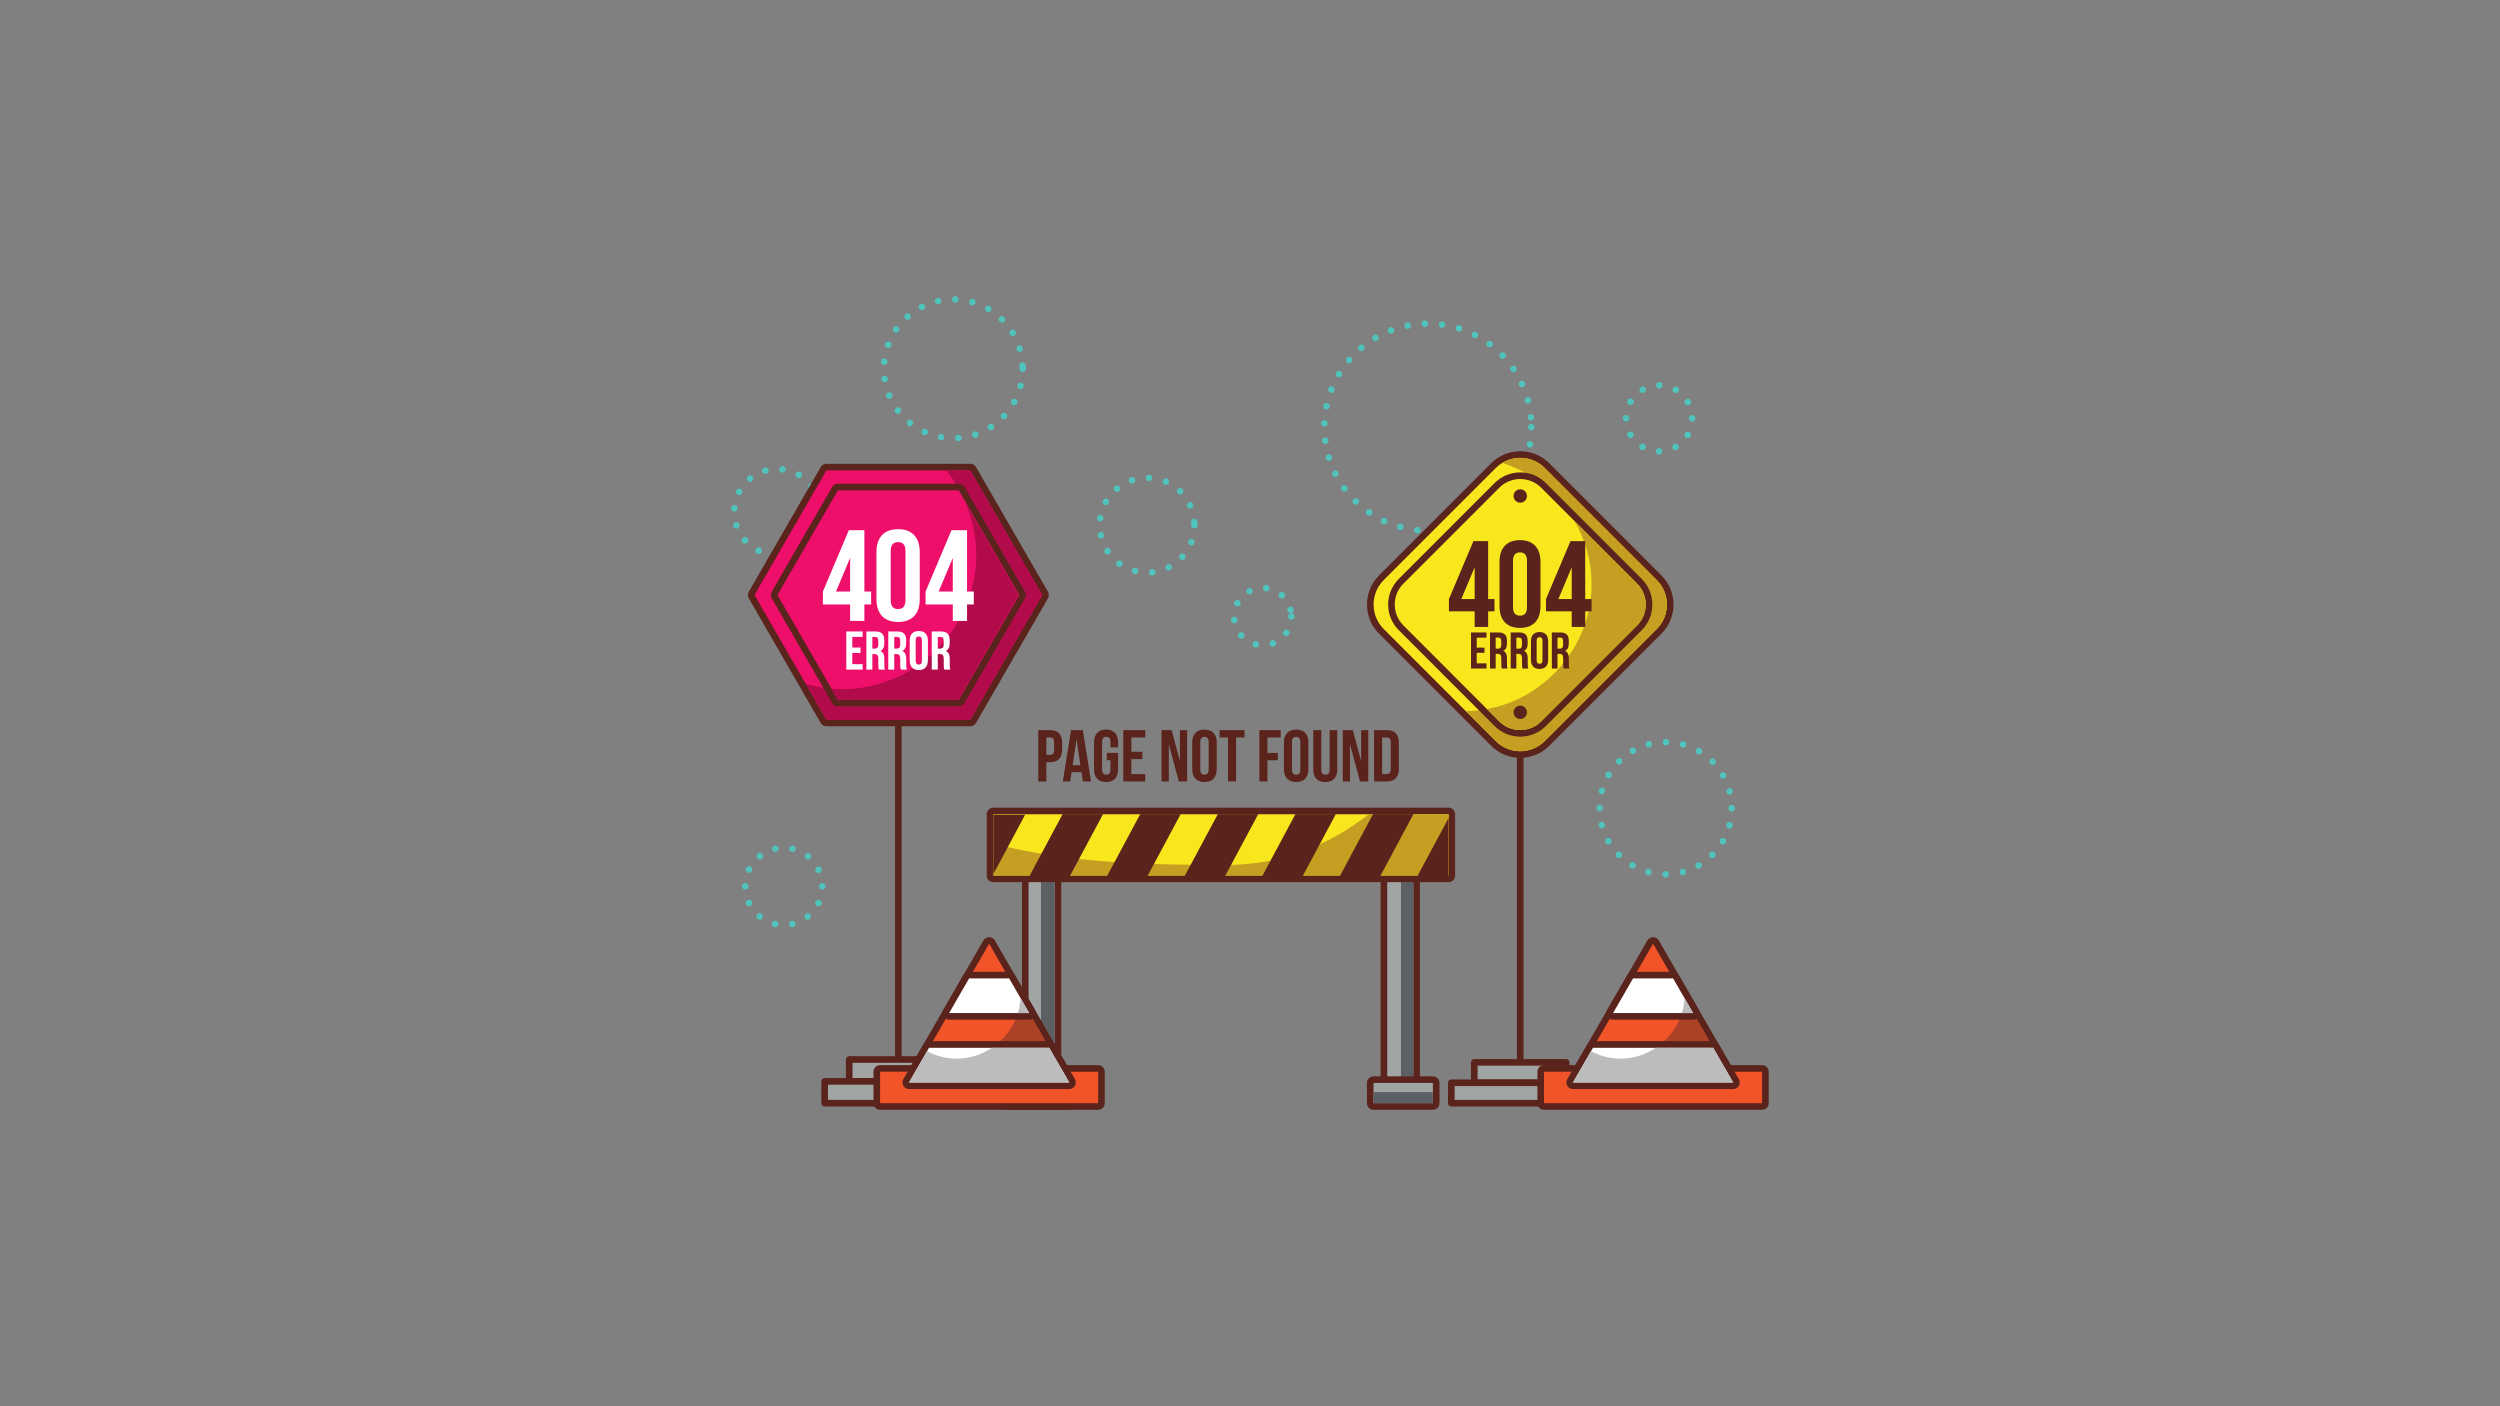 <svg xmlns="http://www.w3.org/2000/svg" xmlns:xlink="http://www.w3.org/1999/xlink" width="1920" zoomAndPan="magnify" viewBox="0 0 1440 810" height="1080" preserveAspectRatio="xMidYMid meet" version="1.0"><rect x="0" y="0" width="1440" height="810" fill="#808080" stroke="none"/><defs><clipPath id="id1"><path d="M 507 170.645 L 591 170.645 L 591 255 L 507 255 Z M 507 170.645 " clip-rule="nonzero"/></clipPath><clipPath id="id2"><path d="M 577 619 L 620 619 L 620 639.281 L 577 639.281 Z M 577 619 " clip-rule="nonzero"/></clipPath><clipPath id="id3"><path d="M 787 619 L 830 619 L 830 639.281 L 787 639.281 Z M 787 619 " clip-rule="nonzero"/></clipPath><clipPath id="id4"><path d="M 885 613 L 1018.691 613 L 1018.691 639.281 L 885 639.281 Z M 885 613 " clip-rule="nonzero"/></clipPath><clipPath id="id5"><path d="M 503 613 L 637 613 L 637 639.281 L 503 639.281 Z M 503 613 " clip-rule="nonzero"/></clipPath></defs><path fill="#50c4bc" d="M 684.422 311.566 C 684.043 312.547 684.531 313.652 685.512 314.023 C 686.5 314.402 687.594 313.914 687.977 312.926 C 688.348 311.945 687.859 310.848 686.879 310.469 C 685.891 310.098 684.793 310.586 684.422 311.566 Z M 679.605 319.434 C 678.902 320.223 678.965 321.422 679.75 322.125 C 680.531 322.828 681.73 322.762 682.434 321.98 C 683.137 321.199 683.07 319.992 682.289 319.297 C 681.512 318.594 680.301 318.652 679.605 319.434 Z M 672.297 325.074 C 671.367 325.555 670.996 326.703 671.477 327.641 C 671.953 328.57 673.098 328.945 674.035 328.461 C 674.977 327.977 675.34 326.832 674.859 325.902 C 674.383 324.961 673.23 324.598 672.297 325.074 Z M 663.465 327.715 C 662.418 327.832 661.664 328.773 661.777 329.812 C 661.887 330.863 662.824 331.613 663.875 331.504 C 664.914 331.395 665.676 330.457 665.562 329.406 C 665.445 328.363 664.508 327.605 663.465 327.715 Z M 654.262 327.039 C 653.246 326.77 652.207 327.379 651.938 328.391 C 651.676 329.406 652.281 330.449 653.297 330.719 C 654.309 330.988 655.352 330.371 655.621 329.359 C 655.883 328.344 655.277 327.301 654.262 327.039 Z M 645.918 323.105 C 645.062 322.484 643.879 322.684 643.262 323.535 C 642.648 324.391 642.844 325.578 643.699 326.191 C 644.555 326.805 645.738 326.613 646.355 325.754 C 646.969 324.906 646.773 323.715 645.918 323.098 Z M 639.531 316.445 C 638.949 315.562 637.77 315.32 636.895 315.902 C 636.02 316.48 635.777 317.66 636.348 318.535 C 636.93 319.414 638.109 319.656 638.992 319.082 C 639.867 318.504 640.109 317.32 639.531 316.445 Z M 635.941 307.949 C 635.715 306.922 634.699 306.273 633.68 306.492 C 632.652 306.723 632.004 307.734 632.223 308.766 C 632.449 309.785 633.465 310.441 634.492 310.215 C 635.516 309.984 636.164 308.973 635.941 307.949 Z M 635.633 298.723 C 635.785 297.68 635.066 296.715 634.031 296.555 C 632.988 296.402 632.023 297.121 631.871 298.164 C 631.711 299.199 632.43 300.164 633.473 300.324 C 634.508 300.477 635.48 299.758 635.633 298.723 Z M 638.633 290 C 639.152 289.09 638.832 287.922 637.914 287.406 C 637.004 286.887 635.844 287.211 635.328 288.121 C 634.805 289.039 635.129 290.199 636.039 290.719 C 636.957 291.234 638.117 290.918 638.633 290 Z M 644.566 282.926 C 645.375 282.258 645.492 281.062 644.824 280.246 C 644.145 279.441 642.953 279.324 642.137 279.992 C 641.332 280.66 641.223 281.863 641.891 282.672 C 642.559 283.484 643.754 283.594 644.566 282.926 Z M 652.621 278.441 C 653.621 278.102 654.152 277.023 653.82 276.031 C 653.48 275.031 652.406 274.5 651.406 274.832 C 650.41 275.168 649.879 276.246 650.211 277.246 C 650.551 278.238 651.625 278.777 652.621 278.441 Z M 661.754 277.141 C 662.805 277.184 663.688 276.363 663.734 275.312 C 663.777 274.266 662.957 273.379 661.906 273.34 C 660.859 273.293 659.977 274.113 659.934 275.16 C 659.891 276.211 660.707 277.102 661.754 277.141 Z M 670.754 279.18 C 671.719 279.594 672.836 279.152 673.25 278.184 C 673.664 277.219 673.223 276.102 672.258 275.688 C 671.289 275.266 670.172 275.715 669.758 276.68 C 669.34 277.645 669.785 278.766 670.754 279.18 Z M 678.418 284.312 C 679.172 285.043 680.379 285.031 681.109 284.277 C 681.84 283.527 681.828 282.316 681.074 281.586 C 680.324 280.855 679.117 280.867 678.383 281.621 C 677.652 282.375 677.668 283.582 678.418 284.312 Z M 683.754 291.844 C 684.195 292.793 685.324 293.207 686.277 292.766 C 687.23 292.324 687.652 291.195 687.211 290.242 C 686.77 289.289 685.637 288.875 684.684 289.316 C 683.727 289.758 683.312 290.891 683.754 291.844 Z M 686.035 300.781 C 686.105 301.828 687.008 302.621 688.059 302.547 C 689.105 302.484 689.898 301.574 689.832 300.523 C 689.762 299.477 688.852 298.68 687.801 298.75 C 686.754 298.82 685.961 299.73 686.035 300.781 Z M 686.09 302.492 C 686.09 303.539 686.941 304.395 687.996 304.395 C 689.043 304.395 689.895 303.539 689.895 302.492 C 689.895 301.441 689.043 300.586 687.996 300.586 C 686.941 300.586 686.09 301.441 686.09 302.492 " fill-opacity="1" fill-rule="nonzero"/><path fill="#50c4bc" d="M 879.367 255.652 C 879.188 256.688 879.891 257.668 880.926 257.84 C 881.961 258.012 882.941 257.312 883.121 256.277 C 883.293 255.242 882.59 254.266 881.555 254.086 C 880.52 253.91 879.539 254.609 879.367 255.652 Z M 876.98 264.988 C 876.637 265.984 877.16 267.066 878.152 267.41 C 879.148 267.758 880.223 267.23 880.574 266.238 C 880.918 265.242 880.395 264.16 879.402 263.816 C 878.41 263.469 877.324 263.996 876.98 264.988 Z M 873.062 273.801 C 872.551 274.727 872.887 275.879 873.805 276.391 C 874.73 276.895 875.883 276.555 876.395 275.637 C 876.898 274.711 876.559 273.559 875.641 273.055 C 874.723 272.547 873.566 272.883 873.062 273.801 Z M 867.719 281.844 C 867.07 282.664 867.211 283.863 868.031 284.512 C 868.852 285.16 870.051 285.023 870.699 284.203 C 871.355 283.383 871.219 282.18 870.391 281.531 C 869.57 280.875 868.367 281.016 867.719 281.844 Z M 861.125 288.883 C 860.344 289.586 860.281 290.785 860.984 291.566 C 861.695 292.348 862.898 292.406 863.676 291.703 C 864.457 291 864.52 289.793 863.816 289.02 C 863.109 288.234 861.902 288.176 861.125 288.883 Z M 853.457 294.727 C 852.574 295.293 852.312 296.473 852.879 297.355 C 853.445 298.238 854.617 298.504 855.508 297.938 C 856.391 297.371 856.652 296.195 856.086 295.309 C 855.52 294.422 854.34 294.16 853.457 294.727 Z M 844.93 299.219 C 843.965 299.629 843.508 300.746 843.914 301.711 C 844.328 302.676 845.445 303.133 846.414 302.727 C 847.379 302.312 847.836 301.195 847.422 300.227 C 847.012 299.262 845.895 298.805 844.93 299.219 Z M 835.766 302.215 C 834.746 302.457 834.109 303.484 834.352 304.508 C 834.594 305.527 835.621 306.164 836.641 305.922 C 837.664 305.68 838.297 304.652 838.059 303.629 C 837.816 302.609 836.789 301.973 835.766 302.215 Z M 826.23 303.637 C 825.184 303.707 824.387 304.609 824.457 305.66 C 824.527 306.707 825.43 307.508 826.48 307.438 C 827.527 307.371 828.32 306.465 828.254 305.418 C 828.184 304.367 827.277 303.566 826.23 303.637 Z M 816.586 303.465 C 815.543 303.359 814.609 304.125 814.5 305.168 C 814.398 306.219 815.156 307.148 816.203 307.254 C 817.254 307.355 818.184 306.598 818.289 305.547 C 818.391 304.508 817.633 303.574 816.586 303.465 Z M 807.109 301.703 C 806.098 301.422 805.047 302.016 804.77 303.031 C 804.488 304.043 805.09 305.094 806.102 305.367 C 807.109 305.652 808.16 305.051 808.441 304.043 C 808.719 303.031 808.125 301.98 807.109 301.703 Z M 798.059 298.371 C 797.105 297.922 795.973 298.336 795.531 299.289 C 795.082 300.242 795.496 301.371 796.449 301.82 C 797.402 302.262 798.535 301.848 798.977 300.898 C 799.426 299.945 799.012 298.812 798.059 298.371 Z M 789.688 293.574 C 788.824 292.973 787.641 293.188 787.047 294.059 C 786.445 294.922 786.664 296.105 787.527 296.699 C 788.391 297.301 789.578 297.082 790.18 296.219 C 790.77 295.355 790.559 294.168 789.688 293.574 Z M 782.234 287.445 C 781.484 286.715 780.277 286.734 779.547 287.488 C 778.812 288.238 778.836 289.441 779.586 290.18 C 780.34 290.91 781.547 290.891 782.277 290.137 C 783.008 289.387 782.988 288.176 782.234 287.445 Z M 775.902 280.172 C 775.281 279.328 774.086 279.145 773.246 279.766 C 772.398 280.387 772.211 281.578 772.832 282.43 C 773.461 283.277 774.645 283.457 775.496 282.836 C 776.344 282.215 776.523 281.02 775.902 280.172 Z M 770.863 271.953 C 770.391 271.012 769.242 270.641 768.305 271.109 C 767.367 271.578 766.992 272.727 767.465 273.664 C 767.938 274.602 769.078 274.98 770.016 274.512 C 770.953 274.035 771.336 272.891 770.859 271.953 Z M 767.27 263.008 C 766.961 262 765.898 261.441 764.891 261.746 C 763.883 262.055 763.324 263.117 763.625 264.125 C 763.938 265.125 765 265.691 766.008 265.391 C 767.008 265.078 767.574 264.016 767.27 263.008 Z M 765.219 253.586 C 765.082 252.547 764.129 251.809 763.09 251.945 C 762.047 252.082 761.316 253.035 761.445 254.078 C 761.586 255.121 762.535 255.852 763.578 255.719 C 764.621 255.582 765.359 254.629 765.219 253.586 Z M 764.773 243.945 C 764.809 242.898 763.984 242.016 762.938 241.98 C 761.883 241.938 761.004 242.758 760.965 243.816 C 760.93 244.863 761.75 245.746 762.797 245.781 C 763.848 245.816 764.73 245.004 764.773 243.945 Z M 765.91 234.375 C 766.125 233.34 765.457 232.34 764.426 232.125 C 763.398 231.918 762.391 232.578 762.184 233.609 C 761.973 234.637 762.633 235.645 763.668 235.852 C 764.695 236.066 765.695 235.402 765.91 234.375 Z M 768.637 225.117 C 769.016 224.141 768.531 223.035 767.555 222.656 C 766.574 222.277 765.469 222.758 765.09 223.738 C 764.711 224.719 765.191 225.824 766.172 226.203 C 767.152 226.582 768.258 226.098 768.637 225.117 Z M 772.879 216.449 C 773.418 215.555 773.121 214.379 772.219 213.844 C 771.32 213.305 770.148 213.594 769.609 214.496 C 769.07 215.402 769.367 216.566 770.266 217.105 C 771.168 217.652 772.336 217.355 772.871 216.449 Z M 778.496 208.609 C 779.18 207.816 779.082 206.609 778.281 205.934 C 777.48 205.25 776.281 205.348 775.605 206.148 C 774.922 206.949 775.02 208.148 775.82 208.824 C 776.621 209.508 777.82 209.41 778.496 208.609 Z M 785.34 201.82 C 786.148 201.145 786.25 199.941 785.574 199.137 C 784.898 198.336 783.699 198.223 782.898 198.902 C 782.09 199.578 781.988 200.777 782.664 201.586 C 783.34 202.387 784.539 202.488 785.34 201.82 Z M 793.215 196.25 C 794.125 195.719 794.43 194.551 793.891 193.641 C 793.359 192.738 792.191 192.434 791.289 192.973 C 790.387 193.504 790.082 194.672 790.613 195.574 C 791.145 196.477 792.309 196.781 793.215 196.25 Z M 801.902 192.074 C 802.887 191.703 803.379 190.598 803.004 189.617 C 802.625 188.637 801.527 188.141 800.547 188.516 C 799.562 188.895 799.07 189.992 799.445 190.973 C 799.824 191.957 800.922 192.449 801.902 192.074 Z M 811.168 189.41 C 812.195 189.211 812.863 188.203 812.664 187.176 C 812.457 186.148 811.457 185.469 810.43 185.676 C 809.395 185.883 808.727 186.887 808.934 187.914 C 809.133 188.941 810.133 189.617 811.168 189.41 Z M 820.75 188.336 C 821.801 188.309 822.629 187.43 822.594 186.375 C 822.566 185.324 821.691 184.496 820.641 184.531 C 819.594 184.559 818.766 185.438 818.793 186.484 C 818.82 187.539 819.695 188.363 820.75 188.336 Z M 830.383 188.852 C 831.418 188.996 832.379 188.266 832.523 187.223 C 832.668 186.18 831.938 185.223 830.902 185.082 C 829.859 184.938 828.902 185.664 828.758 186.707 C 828.609 187.746 829.344 188.707 830.383 188.852 Z M 839.789 190.965 C 840.789 191.273 841.859 190.715 842.168 189.715 C 842.488 188.715 841.934 187.645 840.926 187.328 C 839.926 187.016 838.859 187.574 838.539 188.574 C 838.23 189.578 838.781 190.645 839.789 190.965 Z M 848.711 194.621 C 849.648 195.098 850.793 194.73 851.27 193.793 C 851.746 192.855 851.383 191.711 850.441 191.234 C 849.512 190.758 848.367 191.121 847.883 192.062 C 847.406 192.992 847.773 194.137 848.711 194.621 Z M 856.902 199.723 C 857.742 200.352 858.938 200.176 859.562 199.328 C 860.191 198.488 860.012 197.301 859.172 196.664 C 858.328 196.043 857.137 196.215 856.508 197.059 C 855.879 197.898 856.059 199.094 856.902 199.723 Z M 864.125 206.105 C 864.855 206.863 866.059 206.891 866.816 206.168 C 867.574 205.438 867.602 204.234 866.871 203.477 L 866.879 203.477 C 866.148 202.719 864.945 202.688 864.188 203.414 C 863.43 204.145 863.402 205.348 864.125 206.105 Z M 870.199 213.602 C 870.789 214.469 871.969 214.699 872.84 214.105 C 873.711 213.512 873.938 212.332 873.344 211.461 C 872.75 210.59 871.57 210.363 870.699 210.957 C 869.832 211.551 869.605 212.73 870.199 213.602 Z M 874.938 222 C 875.371 222.953 876.504 223.371 877.457 222.93 C 878.414 222.496 878.828 221.363 878.395 220.414 C 877.953 219.461 876.828 219.039 875.867 219.473 C 874.918 219.914 874.496 221.039 874.938 222 Z M 878.203 231.066 C 878.477 232.082 879.52 232.691 880.535 232.414 C 881.547 232.145 882.148 231.102 881.879 230.09 C 881.602 229.066 880.562 228.465 879.547 228.742 C 878.531 229.012 877.934 230.055 878.203 231.066 Z M 879.906 240.559 C 880.004 241.605 880.934 242.371 881.977 242.277 C 883.023 242.18 883.789 241.246 883.695 240.207 C 883.598 239.156 882.664 238.391 881.617 238.488 C 880.574 238.582 879.809 239.516 879.906 240.559 Z M 880.16 246.039 C 880.16 247.086 881.008 247.941 882.066 247.941 C 883.113 247.941 883.961 247.086 883.961 246.039 C 883.961 244.988 883.113 244.133 882.066 244.133 C 881.008 244.133 880.16 244.988 880.16 246.039 " fill-opacity="1" fill-rule="nonzero"/><path fill="#50c4bc" d="M 970.461 249.531 C 969.93 250.441 970.242 251.605 971.152 252.133 C 972.062 252.656 973.223 252.352 973.754 251.441 C 974.277 250.531 973.965 249.363 973.062 248.84 C 972.152 248.316 970.984 248.625 970.461 249.531 Z M 964.176 255.805 C 963.266 256.336 962.953 257.492 963.477 258.406 C 964.008 259.316 965.168 259.625 966.078 259.102 C 966.992 258.578 967.301 257.41 966.777 256.5 C 966.254 255.59 965.086 255.277 964.176 255.805 Z M 955.605 258.086 C 954.559 258.086 953.699 258.938 953.699 259.984 C 953.699 261.043 954.551 261.891 955.598 261.898 C 956.656 261.898 957.504 261.047 957.504 259.992 C 957.512 258.941 956.656 258.086 955.605 258.086 Z M 947.043 255.781 C 946.133 255.25 944.965 255.562 944.441 256.473 C 943.91 257.383 944.219 258.543 945.133 259.074 C 946.035 259.598 947.203 259.297 947.734 258.383 C 948.258 257.473 947.945 256.309 947.043 255.781 Z M 940.777 249.488 C 940.254 248.578 939.086 248.266 938.176 248.789 C 937.266 249.316 936.953 250.477 937.48 251.395 C 938.004 252.297 939.164 252.613 940.082 252.09 C 940.984 251.566 941.301 250.398 940.777 249.488 Z M 938.508 240.918 C 938.508 239.859 937.66 239.004 936.609 239.004 C 935.555 239.004 934.707 239.855 934.699 240.902 C 934.699 241.953 935.547 242.809 936.598 242.812 C 937.652 242.812 938.5 241.965 938.508 240.918 Z M 940.824 232.352 C 941.352 231.441 941.047 230.281 940.137 229.75 C 939.23 229.219 938.066 229.527 937.535 230.434 C 937.004 231.344 937.312 232.504 938.219 233.035 C 939.129 233.566 940.293 233.254 940.824 232.352 Z M 947.117 226.094 C 948.035 225.574 948.348 224.41 947.824 223.496 C 947.305 222.586 946.141 222.27 945.227 222.793 C 944.316 223.316 944 224.477 944.523 225.387 C 945.047 226.301 946.207 226.617 947.117 226.094 Z M 955.703 223.836 C 956.75 223.836 957.605 222.992 957.605 221.938 C 957.613 220.887 956.766 220.031 955.715 220.027 C 954.66 220.027 953.805 220.875 953.805 221.922 C 953.797 222.973 954.645 223.828 955.703 223.836 Z M 964.258 226.16 C 965.16 226.691 966.328 226.391 966.859 225.484 C 967.391 224.574 967.086 223.406 966.176 222.875 C 965.273 222.344 964.105 222.656 963.574 223.559 C 963.043 224.469 963.355 225.637 964.258 226.16 Z M 970.504 232.469 C 971.027 233.379 972.188 233.699 973.105 233.18 C 974.016 232.656 974.332 231.496 973.809 230.586 C 973.289 229.668 972.125 229.352 971.215 229.875 C 970.301 230.398 969.984 231.559 970.504 232.469 Z M 972.754 240.957 C 972.754 242.016 973.609 242.863 974.656 242.863 C 975.707 242.863 976.562 242.016 976.562 240.957 C 976.562 239.91 975.707 239.059 974.656 239.059 C 973.609 239.059 972.754 239.91 972.754 240.957 " fill-opacity="1" fill-rule="nonzero"/><path fill="#50c4bc" d="M 994.355 474.891 C 994.086 475.902 994.695 476.945 995.703 477.215 C 996.723 477.492 997.766 476.883 998.035 475.867 C 998.309 474.855 997.703 473.812 996.688 473.543 C 995.672 473.266 994.633 473.875 994.355 474.891 Z M 990.742 483.613 C 990.211 484.523 990.52 485.691 991.43 486.215 C 992.34 486.738 993.508 486.43 994.031 485.523 C 994.555 484.613 994.246 483.445 993.34 482.922 C 992.43 482.398 991.266 482.703 990.742 483.613 Z M 984.98 491.105 C 984.234 491.848 984.234 493.055 984.98 493.793 C 985.719 494.539 986.926 494.543 987.664 493.801 C 988.406 493.055 988.406 491.852 987.668 491.105 C 986.926 490.363 985.723 490.363 984.98 491.105 Z M 977.48 496.855 C 976.566 497.379 976.258 498.547 976.781 499.457 C 977.305 500.367 978.473 500.68 979.383 500.156 C 980.293 499.629 980.605 498.465 980.078 497.555 C 979.555 496.641 978.391 496.332 977.48 496.855 Z M 968.758 500.465 C 967.734 500.734 967.137 501.777 967.406 502.793 C 967.672 503.805 968.715 504.414 969.73 504.145 C 970.742 503.875 971.352 502.832 971.082 501.812 C 970.812 500.797 969.77 500.195 968.758 500.465 Z M 959.387 501.672 C 958.332 501.672 957.48 502.527 957.48 503.578 C 957.477 504.629 958.332 505.484 959.379 505.484 C 960.43 505.484 961.285 504.633 961.285 503.586 C 961.285 502.527 960.434 501.68 959.387 501.672 Z M 950.023 500.438 C 949.004 500.168 947.961 500.77 947.691 501.785 C 947.414 502.797 948.016 503.84 949.031 504.117 C 950.043 504.387 951.086 503.785 951.363 502.77 C 951.637 501.758 951.031 500.715 950.023 500.438 Z M 941.301 496.809 C 940.391 496.277 939.227 496.586 938.699 497.496 C 938.168 498.402 938.48 499.57 939.391 500.094 C 940.293 500.625 941.461 500.312 941.992 499.41 C 942.516 498.5 942.211 497.332 941.301 496.809 Z M 933.82 491.031 C 933.078 490.285 931.871 490.285 931.133 491.023 C 930.387 491.77 930.379 492.969 931.125 493.715 C 931.863 494.461 933.07 494.461 933.816 493.723 C 934.559 492.977 934.559 491.777 933.82 491.031 Z M 928.082 483.523 C 927.559 482.613 926.391 482.301 925.48 482.824 C 924.57 483.352 924.258 484.508 924.785 485.426 C 925.309 486.332 926.469 486.648 927.379 486.125 C 928.289 485.602 928.605 484.434 928.082 483.523 Z M 924.488 474.793 C 924.219 473.77 923.176 473.172 922.16 473.441 C 921.141 473.707 920.539 474.75 920.809 475.766 C 921.07 476.781 922.121 477.387 923.133 477.117 C 924.148 476.848 924.754 475.809 924.488 474.793 Z M 923.285 465.422 C 923.285 464.363 922.438 463.516 921.387 463.508 C 920.34 463.508 919.484 464.355 919.484 465.406 C 919.477 466.457 920.324 467.312 921.383 467.316 C 922.43 467.316 923.277 466.469 923.285 465.422 Z M 924.535 456.055 C 924.812 455.039 924.211 453.992 923.195 453.723 C 922.184 453.445 921.141 454.047 920.863 455.062 C 920.59 456.074 921.188 457.117 922.203 457.395 C 923.219 457.668 924.266 457.07 924.535 456.055 Z M 928.18 447.34 C 928.711 446.426 928.406 445.262 927.496 444.738 C 926.586 444.207 925.426 444.508 924.895 445.418 C 924.363 446.332 924.672 447.488 925.578 448.023 C 926.488 448.555 927.652 448.242 928.18 447.34 Z M 933.969 439.863 C 934.711 439.117 934.711 437.918 933.973 437.172 C 933.234 436.426 932.027 436.422 931.281 437.16 C 930.539 437.902 930.531 439.105 931.277 439.852 C 932.016 440.594 933.215 440.602 933.969 439.863 Z M 941.473 434.129 C 942.387 433.613 942.703 432.445 942.18 431.535 C 941.652 430.625 940.496 430.305 939.582 430.832 C 938.672 431.355 938.355 432.516 938.879 433.426 C 939.406 434.344 940.562 434.652 941.473 434.129 Z M 950.211 430.547 C 951.23 430.285 951.84 429.242 951.57 428.223 C 951.301 427.207 950.266 426.598 949.242 426.867 C 948.23 427.137 947.621 428.172 947.891 429.195 C 948.152 430.211 949.195 430.816 950.211 430.547 Z M 959.586 429.359 C 960.637 429.367 961.492 428.52 961.5 427.469 C 961.5 426.414 960.648 425.559 959.602 425.559 C 958.551 425.551 957.695 426.398 957.688 427.449 C 957.688 428.504 958.539 429.359 959.586 429.359 Z M 968.949 430.625 C 969.965 430.898 971.008 430.305 971.281 429.293 C 971.559 428.277 970.957 427.227 969.945 426.953 C 968.938 426.676 967.887 427.277 967.613 428.289 C 967.336 429.305 967.938 430.355 968.949 430.625 Z M 977.656 434.281 C 978.562 434.812 979.727 434.508 980.258 433.605 C 980.789 432.695 980.488 431.527 979.574 430.996 C 978.672 430.465 977.508 430.773 976.977 431.68 C 976.445 432.59 976.746 433.758 977.656 434.281 Z M 985.125 440.078 C 985.863 440.824 987.07 440.832 987.816 440.094 C 988.559 439.352 988.566 438.145 987.828 437.398 C 987.082 436.656 985.883 436.648 985.137 437.387 C 984.391 438.125 984.387 439.332 985.125 440.078 Z M 990.836 447.602 C 991.363 448.512 992.527 448.828 993.438 448.305 C 994.348 447.785 994.668 446.629 994.141 445.711 C 993.625 444.797 992.457 444.48 991.547 445.004 C 990.637 445.523 990.32 446.691 990.836 447.602 Z M 994.41 456.344 C 994.672 457.359 995.715 457.973 996.73 457.703 C 997.75 457.441 998.359 456.398 998.098 455.387 C 997.828 454.363 996.785 453.758 995.77 454.02 C 994.758 454.289 994.141 455.332 994.41 456.344 Z M 995.586 465.516 C 995.586 466.574 996.434 467.422 997.488 467.422 C 998.539 467.422 999.387 466.574 999.387 465.516 C 999.387 464.469 998.539 463.613 997.488 463.613 C 996.434 463.613 995.586 464.469 995.586 465.516 " fill-opacity="1" fill-rule="nonzero"/><g clip-path="url(#id1)"><path fill="#50c4bc" d="M 585.984 221.82 C 585.723 222.836 586.34 223.871 587.359 224.133 C 588.379 224.387 589.414 223.773 589.672 222.758 C 589.934 221.738 589.312 220.703 588.297 220.441 C 587.277 220.184 586.242 220.797 585.984 221.82 Z M 582.516 230.633 C 582.02 231.559 582.355 232.711 583.273 233.223 C 584.199 233.727 585.352 233.379 585.855 232.461 L 585.863 232.461 C 586.367 231.539 586.02 230.379 585.102 229.875 C 584.18 229.371 583.02 229.715 582.516 230.633 Z M 576.977 238.32 C 576.266 239.094 576.305 240.297 577.078 241.012 C 577.844 241.723 579.051 241.684 579.762 240.918 C 580.48 240.145 580.438 238.941 579.664 238.227 C 578.898 237.508 577.691 237.555 576.977 238.32 Z M 569.715 244.414 C 568.832 244.98 568.586 246.16 569.148 247.047 C 569.723 247.93 570.902 248.176 571.785 247.609 C 572.664 247.039 572.918 245.859 572.344 244.973 C 571.777 244.09 570.598 243.844 569.715 244.414 Z M 561.18 248.523 C 560.188 248.852 559.648 249.93 559.98 250.922 C 560.316 251.926 561.395 252.461 562.387 252.133 C 563.391 251.793 563.926 250.715 563.59 249.723 C 563.258 248.723 562.18 248.184 561.18 248.523 Z M 551.895 250.379 C 550.852 250.453 550.059 251.363 550.133 252.406 C 550.211 253.457 551.121 254.242 552.168 254.168 C 553.219 254.09 554.004 253.18 553.93 252.137 C 553.852 251.09 552.941 250.301 551.895 250.379 Z M 542.434 249.895 C 541.398 249.707 540.41 250.398 540.227 251.434 C 540.047 252.469 540.734 253.457 541.77 253.645 C 542.805 253.82 543.793 253.133 543.973 252.098 C 544.16 251.062 543.469 250.074 542.434 249.895 Z M 533.387 247.086 C 532.43 246.652 531.305 247.078 530.867 248.031 C 530.434 248.992 530.855 250.117 531.812 250.551 L 531.809 250.551 C 532.766 250.984 533.898 250.566 534.332 249.605 C 534.766 248.652 534.34 247.52 533.387 247.086 Z M 525.316 242.125 C 524.492 241.469 523.301 241.602 522.637 242.422 C 521.98 243.242 522.113 244.438 522.934 245.094 C 523.754 245.754 524.949 245.617 525.609 244.801 C 526.266 243.98 526.137 242.781 525.316 242.125 Z M 518.711 235.328 C 518.078 234.484 516.891 234.32 516.047 234.953 C 515.207 235.59 515.039 236.781 515.676 237.617 C 516.309 238.461 517.504 238.625 518.34 237.992 C 519.18 237.355 519.348 236.168 518.711 235.328 Z M 513.992 227.121 C 513.586 226.148 512.465 225.691 511.5 226.098 C 510.527 226.5 510.074 227.617 510.48 228.59 C 510.887 229.559 512.004 230.012 512.969 229.605 C 513.941 229.199 514.398 228.086 513.992 227.121 Z M 511.453 217.988 C 511.301 216.953 510.336 216.23 509.293 216.391 C 508.258 216.539 507.531 217.508 507.691 218.543 C 507.844 219.586 508.809 220.301 509.844 220.148 C 510.887 220 511.605 219.031 511.453 217.988 Z M 511.246 208.516 C 511.348 207.473 510.59 206.535 509.547 206.43 C 508.5 206.32 507.566 207.086 507.457 208.129 C 507.355 209.176 508.113 210.109 509.16 210.219 C 510.203 210.324 511.141 209.562 511.246 208.516 Z M 513.379 199.281 C 513.734 198.293 513.234 197.203 512.246 196.836 C 511.258 196.477 510.16 196.98 509.805 197.969 C 509.438 198.957 509.949 200.047 510.934 200.41 C 511.922 200.77 513.012 200.266 513.379 199.281 Z M 517.73 190.867 C 518.324 190.004 518.105 188.816 517.242 188.219 C 516.371 187.625 515.191 187.844 514.594 188.707 C 514 189.578 514.219 190.758 515.082 191.355 C 515.949 191.949 517.133 191.73 517.73 190.867 Z M 524.031 183.785 C 524.816 183.09 524.902 181.887 524.203 181.102 C 523.512 180.309 522.305 180.23 521.52 180.922 C 520.727 181.621 520.648 182.82 521.34 183.605 C 522.035 184.402 523.238 184.477 524.031 183.785 Z M 531.871 178.473 C 532.809 177.996 533.18 176.852 532.703 175.91 C 532.227 174.973 531.082 174.602 530.145 175.078 C 529.207 175.555 528.832 176.699 529.309 177.637 C 529.785 178.574 530.93 178.949 531.871 178.473 Z M 540.777 175.262 C 541.805 175.035 542.453 174.02 542.219 172.992 C 541.992 171.973 540.977 171.324 539.949 171.551 C 538.93 171.777 538.281 172.801 538.508 173.82 C 538.734 174.848 539.758 175.496 540.777 175.262 Z M 550.211 174.371 C 551.266 174.402 552.141 173.57 552.168 172.523 C 552.195 171.473 551.367 170.598 550.32 170.57 C 549.27 170.535 548.395 171.363 548.367 172.414 C 548.332 173.461 549.16 174.34 550.211 174.371 Z M 559.574 175.816 C 560.582 176.105 561.637 175.52 561.926 174.504 C 562.215 173.496 561.629 172.441 560.621 172.152 C 559.609 171.867 558.551 172.449 558.27 173.461 C 557.98 174.469 558.566 175.523 559.574 175.816 Z M 568.281 179.535 C 569.191 180.066 570.359 179.762 570.891 178.852 C 571.422 177.949 571.109 176.781 570.207 176.25 C 569.297 175.719 568.129 176.027 567.605 176.934 C 567.074 177.836 567.375 179.004 568.281 179.535 Z M 575.809 185.297 C 576.555 186.035 577.762 186.031 578.5 185.277 C 579.23 184.531 579.223 183.324 578.48 182.594 C 577.727 181.855 576.527 181.859 575.789 182.605 C 575.051 183.359 575.055 184.566 575.809 185.297 Z M 581.68 192.738 C 582.227 193.633 583.391 193.926 584.297 193.379 C 585.191 192.836 585.477 191.66 584.93 190.766 C 584.391 189.867 583.219 189.578 582.324 190.121 C 581.426 190.668 581.137 191.832 581.68 192.738 Z M 585.531 201.387 C 585.836 202.395 586.898 202.965 587.906 202.66 C 588.91 202.352 589.477 201.297 589.176 200.289 C 588.871 199.281 587.809 198.715 586.809 199.02 C 585.801 199.32 585.227 200.383 585.531 201.387 Z M 587.117 210.73 C 587.168 211.777 588.051 212.594 589.098 212.543 C 590.148 212.496 590.961 211.613 590.918 210.562 C 590.871 209.516 589.988 208.699 588.934 208.742 C 587.883 208.789 587.07 209.68 587.117 210.73 Z M 587.152 212.414 C 587.152 213.461 588.008 214.316 589.059 214.316 C 590.105 214.316 590.961 213.461 590.961 212.414 C 590.961 211.363 590.105 210.508 589.059 210.508 C 588.008 210.508 587.152 211.363 587.152 212.414 " fill-opacity="1" fill-rule="nonzero"/></g><path fill="#50c4bc" d="M 468.637 303.836 C 468.223 304.805 468.672 305.922 469.637 306.336 C 470.605 306.75 471.723 306.301 472.137 305.336 C 472.551 304.367 472.102 303.25 471.137 302.836 C 470.168 302.422 469.047 302.871 468.637 303.836 Z M 463.43 311.359 C 462.676 312.09 462.648 313.293 463.375 314.051 C 464.105 314.809 465.305 314.832 466.062 314.105 C 466.824 313.383 466.852 312.172 466.121 311.414 C 465.395 310.656 464.188 310.633 463.43 311.359 Z M 455.699 316.246 C 454.719 316.617 454.223 317.715 454.598 318.703 C 454.969 319.684 456.066 320.18 457.047 319.809 C 458.031 319.434 458.523 318.336 458.156 317.355 C 457.785 316.371 456.688 315.871 455.699 316.246 Z M 446.676 317.695 C 445.625 317.652 444.734 318.469 444.695 319.516 C 444.652 320.566 445.469 321.457 446.516 321.496 C 447.566 321.539 448.457 320.727 448.496 319.676 C 448.539 318.625 447.723 317.734 446.676 317.695 Z M 437.801 315.5 C 436.855 315.043 435.719 315.445 435.262 316.398 C 434.812 317.344 435.215 318.48 436.16 318.93 C 437.113 319.387 438.242 318.984 438.699 318.031 C 439.152 317.086 438.746 315.949 437.801 315.5 Z M 430.5 309.984 C 429.805 309.199 428.605 309.125 427.816 309.82 C 427.031 310.516 426.953 311.719 427.652 312.504 C 428.348 313.293 429.551 313.367 430.336 312.672 C 431.121 311.973 431.199 310.773 430.5 309.984 Z M 425.949 302.055 C 425.617 301.062 424.539 300.516 423.539 300.848 C 422.547 301.18 422 302.258 422.332 303.258 C 422.664 304.25 423.738 304.797 424.738 304.465 C 425.734 304.133 426.277 303.059 425.949 302.055 Z M 424.871 292.973 C 424.961 291.926 424.18 291.008 423.133 290.926 C 422.082 290.836 421.164 291.613 421.082 292.664 C 420.992 293.707 421.773 294.629 422.82 294.715 C 423.871 294.805 424.789 294.023 424.871 292.973 Z M 427.438 284.203 C 427.93 283.27 427.574 282.117 426.652 281.629 C 425.719 281.137 424.566 281.488 424.078 282.422 C 423.586 283.348 423.941 284.5 424.863 284.988 C 425.797 285.484 426.949 285.133 427.438 284.203 Z M 433.246 277.137 C 434.07 276.473 434.191 275.277 433.531 274.457 C 432.867 273.645 431.668 273.52 430.852 274.18 C 430.039 274.844 429.914 276.043 430.578 276.859 C 431.234 277.672 432.434 277.797 433.246 277.137 Z M 441.355 272.91 C 442.371 272.629 442.957 271.574 442.668 270.566 C 442.375 269.551 441.328 268.965 440.312 269.254 C 439.305 269.543 438.719 270.594 439.008 271.605 C 439.293 272.613 440.348 273.203 441.355 272.91 Z M 450.477 272.223 C 451.52 272.344 452.473 271.605 452.602 270.566 C 452.734 269.523 451.988 268.57 450.945 268.438 C 449.906 268.309 448.953 269.055 448.82 270.098 C 448.695 271.137 449.434 272.09 450.477 272.223 Z M 459.137 275.148 C 460.039 275.68 461.207 275.375 461.738 274.473 C 462.27 273.559 461.957 272.395 461.055 271.863 C 460.145 271.332 458.984 271.641 458.453 272.547 C 457.922 273.457 458.227 274.625 459.137 275.148 Z M 465.945 281.25 C 466.574 282.098 467.77 282.27 468.609 281.641 C 469.453 281.016 469.633 279.82 469.004 278.977 C 468.375 278.137 467.184 277.965 466.34 278.59 C 465.5 279.219 465.32 280.406 465.945 281.25 Z M 469.832 289.531 C 470.074 290.551 471.102 291.18 472.121 290.938 C 473.145 290.691 473.77 289.66 473.531 288.641 C 473.281 287.617 472.262 286.992 471.23 287.23 C 470.211 287.48 469.582 288.508 469.832 289.531 Z M 470.461 294.879 C 470.461 295.934 471.309 296.785 472.363 296.785 C 473.414 296.785 474.27 295.934 474.27 294.879 L 474.262 294.879 C 474.262 293.828 473.414 292.973 472.363 292.973 C 471.309 292.973 470.461 293.828 470.461 294.879 " fill-opacity="1" fill-rule="nonzero"/><path fill="#50c4bc" d="M 469.723 519.367 C 469.258 520.32 469.66 521.453 470.605 521.914 C 471.551 522.371 472.688 521.969 473.145 521.023 C 473.598 520.078 473.207 518.941 472.262 518.484 C 471.316 518.031 470.176 518.422 469.723 519.367 Z M 464.07 526.438 C 463.25 527.09 463.117 528.293 463.773 529.113 C 464.422 529.934 465.621 530.074 466.445 529.418 C 467.266 528.762 467.402 527.562 466.746 526.738 C 466.09 525.918 464.891 525.781 464.07 526.438 Z M 455.93 530.355 C 454.898 530.59 454.258 531.605 454.492 532.633 C 454.719 533.656 455.742 534.305 456.762 534.07 C 457.793 533.836 458.434 532.82 458.203 531.793 C 457.969 530.77 456.949 530.121 455.93 530.355 Z M 446.883 530.344 C 445.859 530.105 444.84 530.75 444.605 531.77 C 444.371 532.801 445.004 533.82 446.035 534.055 C 447.055 534.289 448.074 533.648 448.309 532.621 C 448.547 531.598 447.902 530.578 446.883 530.344 Z M 438.746 526.402 C 437.926 525.746 436.73 525.875 436.078 526.699 C 435.414 527.512 435.547 528.715 436.367 529.367 C 437.188 530.031 438.383 529.895 439.043 529.078 C 439.699 528.258 439.566 527.059 438.746 526.402 Z M 433.125 519.32 C 432.668 518.367 431.531 517.973 430.586 518.422 C 429.641 518.879 429.238 520.016 429.695 520.961 L 429.688 520.961 C 430.145 521.91 431.281 522.316 432.227 521.859 C 433.18 521.406 433.578 520.266 433.125 519.32 Z M 431.137 510.5 C 431.145 509.445 430.293 508.59 429.238 508.59 C 428.191 508.59 427.336 509.438 427.336 510.488 C 427.336 511.535 428.184 512.391 429.23 512.398 C 430.281 512.398 431.137 511.551 431.137 510.5 Z M 433.172 501.688 C 433.633 500.742 433.242 499.602 432.297 499.148 C 431.352 498.684 430.211 499.078 429.75 500.023 C 429.293 500.969 429.688 502.109 430.633 502.57 C 431.57 503.027 432.715 502.633 433.172 501.688 Z M 438.844 494.641 C 439.664 493.984 439.801 492.793 439.148 491.965 C 438.5 491.141 437.297 491.004 436.477 491.652 C 435.656 492.309 435.52 493.504 436.168 494.332 C 436.82 495.152 438.016 495.289 438.844 494.641 Z M 447 490.742 C 448.02 490.516 448.668 489.5 448.441 488.473 C 448.215 487.449 447.191 486.801 446.172 487.027 C 445.145 487.258 444.496 488.27 444.723 489.301 C 444.957 490.328 445.973 490.977 447 490.742 Z M 456.047 490.781 C 457.066 491.023 458.086 490.383 458.324 489.359 C 458.562 488.332 457.93 487.312 456.902 487.078 C 455.879 486.836 454.859 487.477 454.617 488.5 C 454.383 489.52 455.016 490.547 456.047 490.781 Z M 464.168 494.75 C 464.98 495.406 466.18 495.281 466.844 494.461 C 467.5 493.641 467.367 492.445 466.555 491.785 C 465.734 491.129 464.539 491.254 463.875 492.074 C 463.223 492.887 463.344 494.09 464.168 494.75 Z M 469.77 501.848 C 470.219 502.797 471.355 503.199 472.301 502.75 C 473.254 502.293 473.652 501.164 473.207 500.211 C 472.758 499.266 471.617 498.859 470.672 499.312 C 469.723 499.762 469.32 500.902 469.77 501.848 Z M 471.73 510.555 C 471.73 511.605 472.578 512.461 473.625 512.461 C 474.684 512.461 475.531 511.605 475.531 510.555 C 475.531 509.508 474.684 508.652 473.625 508.652 C 472.578 508.652 471.73 509.508 471.73 510.555 " fill-opacity="1" fill-rule="nonzero"/><path fill="#50c4bc" d="M 739.316 363.438 C 738.719 364.301 738.938 365.488 739.801 366.086 C 740.664 366.68 741.852 366.469 742.445 365.605 C 743.043 364.742 742.832 363.555 741.969 362.953 C 741.105 362.355 739.918 362.574 739.316 363.438 Z M 732.473 368.793 C 731.492 369.164 730.996 370.262 731.371 371.25 C 731.742 372.23 732.84 372.727 733.82 372.355 C 734.805 371.98 735.297 370.883 734.922 369.898 C 734.559 368.918 733.461 368.422 732.473 368.793 Z M 723.801 369.305 C 722.777 369.055 721.75 369.676 721.496 370.699 C 721.238 371.719 721.867 372.746 722.891 372.996 C 723.902 373.25 724.938 372.629 725.188 371.609 C 725.441 370.586 724.82 369.559 723.801 369.305 Z M 716.375 364.789 C 715.68 364.004 714.477 363.926 713.691 364.625 C 712.906 365.32 712.828 366.523 713.52 367.309 C 714.215 368.102 715.418 368.172 716.211 367.48 C 716.996 366.785 717.074 365.582 716.375 364.789 Z M 712.828 356.867 C 712.703 355.82 711.758 355.074 710.719 355.199 C 709.676 355.32 708.922 356.266 709.047 357.309 C 709.172 358.352 710.117 359.098 711.16 358.98 C 712.199 358.855 712.953 357.91 712.828 356.867 Z M 714.414 348.316 C 714.906 347.391 714.555 346.238 713.629 345.75 C 712.699 345.258 711.547 345.609 711.055 346.535 C 710.566 347.469 710.918 348.621 711.848 349.109 C 712.773 349.602 713.926 349.25 714.414 348.316 Z M 720.586 342.195 C 721.516 341.703 721.875 340.559 721.391 339.629 C 720.91 338.695 719.758 338.332 718.824 338.82 C 717.895 339.305 717.535 340.457 718.02 341.387 C 718.5 342.32 719.652 342.68 720.586 342.195 Z M 729.141 340.664 C 730.184 340.793 731.129 340.055 731.258 339.008 C 731.391 337.965 730.652 337.02 729.602 336.887 L 729.609 336.887 C 728.562 336.758 727.617 337.496 727.484 338.539 C 727.352 339.586 728.09 340.531 729.133 340.664 Z M 737.043 344.266 C 737.82 344.969 739.02 344.898 739.727 344.113 C 740.43 343.332 740.359 342.133 739.574 341.43 C 738.793 340.727 737.594 340.793 736.891 341.582 C 736.184 342.359 736.254 343.562 737.043 344.266 Z M 741.5 351.719 C 741.746 352.742 742.773 353.375 743.797 353.125 C 744.816 352.879 745.445 351.855 745.203 350.828 C 744.957 349.809 743.926 349.18 742.906 349.426 C 741.887 349.668 741.258 350.699 741.5 351.719 Z M 741.906 355.141 C 741.906 356.191 742.754 357.047 743.809 357.047 C 744.859 357.047 745.707 356.191 745.707 355.141 C 745.707 354.094 744.859 353.246 743.809 353.246 C 742.754 353.246 741.906 354.094 741.906 355.141 " fill-opacity="1" fill-rule="nonzero"/><path fill="#5a231c" d="M 515.551 412.887 L 515.551 608.699 C 515.551 609.758 516.398 610.605 517.449 610.605 C 518.504 610.605 519.352 609.758 519.352 608.699 L 519.352 412.887 C 519.352 411.832 518.504 410.98 517.449 410.98 C 516.398 410.98 515.551 411.832 515.551 412.887 " fill-opacity="1" fill-rule="nonzero"/><path fill="#a0a4a3" d="M 545.754 622.855 L 489.145 622.855 L 489.145 610.281 L 545.754 610.281 L 545.754 622.855 " fill-opacity="1" fill-rule="nonzero"/><path fill="#5a231c" d="M 545.754 622.855 L 545.754 620.949 L 491.051 620.949 L 491.051 612.188 L 543.848 612.188 L 543.848 622.855 L 545.754 622.855 L 545.754 620.949 L 545.754 622.855 L 547.656 622.855 L 547.656 610.281 C 547.656 609.777 547.457 609.289 547.098 608.934 C 546.746 608.582 546.258 608.375 545.754 608.375 L 489.145 608.375 C 488.641 608.375 488.152 608.582 487.801 608.934 C 487.445 609.289 487.242 609.777 487.242 610.281 L 487.242 622.855 C 487.242 623.352 487.445 623.844 487.801 624.203 C 488.152 624.555 488.641 624.754 489.145 624.754 L 545.754 624.754 C 546.262 624.754 546.738 624.559 547.098 624.203 C 547.457 623.844 547.656 623.359 547.656 622.855 L 545.754 622.855 " fill-opacity="1" fill-rule="nonzero"/><path fill="#a0a4a3" d="M 559.902 622.855 L 474.992 622.855 L 474.992 635.438 L 559.902 635.438 L 559.902 622.855 " fill-opacity="1" fill-rule="nonzero"/><path fill="#5a231c" d="M 559.902 622.855 L 559.902 620.949 L 474.992 620.949 C 474.488 620.949 474 621.152 473.648 621.512 C 473.297 621.863 473.09 622.352 473.09 622.855 L 473.09 635.438 C 473.09 635.941 473.297 636.43 473.648 636.781 C 474 637.141 474.488 637.344 474.992 637.344 L 559.902 637.344 C 560.414 637.344 560.891 637.141 561.25 636.781 C 561.609 636.426 561.809 635.949 561.809 635.438 L 561.809 622.855 C 561.809 622.352 561.602 621.863 561.25 621.512 C 560.898 621.152 560.406 620.949 559.902 620.949 L 559.902 622.855 L 558 622.855 L 558 633.539 L 476.898 633.539 L 476.898 624.754 L 559.902 624.754 L 559.902 622.855 L 558 622.855 L 559.902 622.855 " fill-opacity="1" fill-rule="nonzero"/><path fill="#ed0f6a" d="M 476.02 416.422 C 475.336 416.422 474.711 416.055 474.371 415.469 L 432.945 343.688 C 432.598 343.098 432.598 342.375 432.945 341.781 L 474.371 270.008 C 474.711 269.414 475.336 269.055 476.02 269.055 L 558.883 269.055 C 559.566 269.055 560.195 269.414 560.531 270.008 L 601.965 341.781 C 602.305 342.375 602.305 343.098 601.965 343.688 L 560.531 415.469 C 560.195 416.055 559.566 416.422 558.883 416.422 L 476.02 416.422 " fill-opacity="1" fill-rule="nonzero"/><path fill="#5a231c" d="M 558.883 267.148 L 476.02 267.148 C 474.66 267.148 473.406 267.875 472.723 269.055 L 431.297 340.836 C 430.613 342.008 430.613 343.457 431.297 344.637 L 472.723 416.422 C 473.406 417.594 474.66 418.324 476.02 418.324 L 558.883 418.324 C 560.25 418.324 561.504 417.594 562.18 416.422 L 603.617 344.637 C 604.293 343.457 604.293 342.008 603.617 340.836 L 562.18 269.055 C 561.504 267.875 560.25 267.148 558.883 267.148 Z M 558.883 270.953 L 600.316 342.734 L 558.883 414.516 L 476.02 414.516 L 434.586 342.734 L 476.02 270.953 L 558.883 270.953 " fill-opacity="1" fill-rule="nonzero"/><path fill="#b20b4c" d="M 558.883 270.953 L 544.965 270.953 C 555.984 284.332 562.664 301.367 562.664 319.719 C 562.664 361.844 527.516 396.984 485.418 396.984 C 478.055 396.984 470.902 395.91 464.125 393.914 L 476.02 414.516 L 558.883 414.516 L 600.316 342.734 L 558.883 270.953 " fill-opacity="1" fill-rule="nonzero"/><path fill="#ed0f6a" d="M 482.633 404.949 C 481.953 404.949 481.328 404.59 480.98 403.996 L 446.172 343.688 C 445.828 343.098 445.828 342.375 446.172 341.781 L 480.98 281.469 C 481.328 280.883 481.953 280.516 482.633 280.516 L 552.266 280.516 C 552.941 280.516 553.57 280.883 553.914 281.469 L 588.73 341.781 C 589.07 342.375 589.07 343.098 588.73 343.688 L 553.914 403.996 C 553.57 404.59 552.941 404.949 552.266 404.949 L 482.633 404.949 " fill-opacity="1" fill-rule="nonzero"/><path fill="#5a231c" d="M 552.266 278.617 L 482.633 278.617 C 481.273 278.617 480.016 279.344 479.332 280.516 L 444.523 340.836 C 443.84 342.008 443.84 343.457 444.523 344.637 L 479.332 404.949 C 480.016 406.121 481.273 406.855 482.633 406.855 L 552.266 406.855 C 553.625 406.855 554.883 406.129 555.559 404.949 L 590.383 344.637 C 591.059 343.457 591.059 342.008 590.383 340.836 L 555.559 280.516 C 554.883 279.344 553.625 278.617 552.266 278.617 Z M 552.266 282.422 L 587.082 342.734 L 552.266 403.047 L 482.633 403.047 L 447.812 342.734 L 482.633 282.422 L 552.266 282.422 " fill-opacity="1" fill-rule="nonzero"/><path fill="#b20b4c" d="M 555.93 289.352 C 560.035 298.715 562.332 308.984 562.332 319.719 C 562.332 361.844 527.191 396.984 485.086 396.984 C 482.914 396.984 480.77 396.883 478.637 396.695 L 482.309 403.047 L 551.934 403.047 L 586.758 342.734 L 555.93 289.352 " fill-opacity="1" fill-rule="nonzero"/><path fill="#ffffff" d="M 489.668 340.719 L 489.668 321.375 L 481.535 340.719 Z M 473.992 340.719 L 488.926 305.391 L 497.887 305.391 L 497.887 340.719 L 501.766 340.719 L 501.766 348.18 L 497.887 348.18 L 497.887 357.668 L 489.668 357.668 L 489.668 348.18 L 473.992 348.18 L 473.992 340.719 " fill-opacity="1" fill-rule="nonzero"/><path fill="#ffffff" d="M 513.039 345.645 C 513.039 349.387 514.688 350.801 517.305 350.801 C 519.91 350.801 521.555 349.387 521.555 345.645 L 521.555 317.41 C 521.555 313.68 519.91 312.258 517.305 312.258 C 514.688 312.258 513.039 313.68 513.039 317.41 Z M 504.828 317.945 C 504.828 309.578 509.238 304.797 517.305 304.797 C 525.371 304.797 529.773 309.578 529.773 317.945 L 529.773 345.121 C 529.773 353.492 525.371 358.262 517.305 358.262 C 509.238 358.262 504.828 353.492 504.828 345.121 L 504.828 317.945 " fill-opacity="1" fill-rule="nonzero"/><path fill="#ffffff" d="M 548.809 340.719 L 548.809 321.375 L 540.676 340.719 Z M 533.133 340.719 L 548.062 305.391 L 557.02 305.391 L 557.02 340.719 L 560.906 340.719 L 560.906 348.18 L 557.02 348.18 L 557.02 357.668 L 548.809 357.668 L 548.809 348.18 L 533.133 348.18 L 533.133 340.719 " fill-opacity="1" fill-rule="nonzero"/><path fill="#ffffff" d="M 490.926 372.977 L 495.652 372.977 L 495.652 376.117 L 490.926 376.117 L 490.926 382.547 L 496.879 382.547 L 496.879 385.688 L 487.477 385.688 L 487.477 363.719 L 496.879 363.719 L 496.879 366.855 L 490.926 366.855 L 490.926 372.977 " fill-opacity="1" fill-rule="nonzero"/><path fill="#ffffff" d="M 502.477 366.855 L 502.477 373.602 L 503.82 373.602 C 505.109 373.602 505.898 373.043 505.898 371.277 L 505.898 369.117 C 505.898 367.543 505.359 366.855 504.137 366.855 Z M 506.242 385.688 C 506.055 385.121 505.926 384.77 505.926 382.988 L 505.926 379.531 C 505.926 377.496 505.234 376.742 503.664 376.742 L 502.477 376.742 L 502.477 385.688 L 499.027 385.688 L 499.027 363.719 L 504.227 363.719 C 507.816 363.719 509.348 365.383 509.348 368.773 L 509.348 370.492 C 509.348 372.754 508.625 374.23 507.086 374.949 C 508.816 375.68 509.383 377.336 509.383 379.629 L 509.383 383.023 C 509.383 384.086 509.418 384.867 509.754 385.688 L 506.242 385.688 " fill-opacity="1" fill-rule="nonzero"/><path fill="#ffffff" d="M 515.094 366.855 L 515.094 373.602 L 516.449 373.602 C 517.723 373.602 518.52 373.043 518.52 371.277 L 518.52 369.117 C 518.52 367.543 517.988 366.855 516.758 366.855 Z M 518.863 385.688 C 518.668 385.121 518.547 384.77 518.547 382.988 L 518.547 379.531 C 518.547 377.496 517.855 376.742 516.289 376.742 L 515.094 376.742 L 515.094 385.688 L 511.645 385.688 L 511.645 363.719 L 516.855 363.719 C 520.43 363.719 521.961 365.383 521.961 368.773 L 521.961 370.492 C 521.961 372.754 521.242 374.23 519.711 374.949 C 521.43 375.68 522.004 377.336 522.004 379.629 L 522.004 383.023 C 522.004 384.086 522.031 384.867 522.375 385.688 L 518.863 385.688 " fill-opacity="1" fill-rule="nonzero"/><path fill="#ffffff" d="M 527.434 380.637 C 527.434 382.203 528.121 382.797 529.219 382.797 C 530.324 382.797 531.016 382.203 531.016 380.637 L 531.016 368.773 C 531.016 367.199 530.324 366.605 529.219 366.605 C 528.121 366.605 527.434 367.199 527.434 368.773 Z M 523.984 368.992 C 523.984 365.473 525.832 363.465 529.219 363.465 C 532.609 363.465 534.465 365.473 534.465 368.992 L 534.465 380.41 C 534.465 383.93 532.609 385.941 529.219 385.941 C 525.832 385.941 523.984 383.93 523.984 380.41 L 523.984 368.992 " fill-opacity="1" fill-rule="nonzero"/><path fill="#ffffff" d="M 540.148 366.855 L 540.148 373.602 L 541.496 373.602 C 542.777 373.602 543.566 373.043 543.566 371.277 L 543.566 369.117 C 543.566 367.543 543.035 366.855 541.82 366.855 Z M 543.91 385.688 C 543.723 385.121 543.598 384.77 543.598 382.988 L 543.598 379.531 C 543.598 377.496 542.91 376.742 541.336 376.742 L 540.148 376.742 L 540.148 385.688 L 536.699 385.688 L 536.699 363.719 L 541.91 363.719 C 545.484 363.719 547.023 365.383 547.023 368.773 L 547.023 370.492 C 547.023 372.754 546.297 374.23 544.758 374.949 C 546.492 375.68 547.051 377.336 547.051 379.629 L 547.051 383.023 C 547.051 384.086 547.082 384.867 547.43 385.688 L 543.91 385.688 " fill-opacity="1" fill-rule="nonzero"/><path fill="#5a231c" d="M 873.758 427.344 L 873.758 610.445 C 873.758 611.496 874.613 612.344 875.66 612.344 C 876.711 612.344 877.566 611.496 877.566 610.445 L 877.566 427.344 C 877.566 426.289 876.711 425.441 875.66 425.441 C 874.613 425.441 873.758 426.289 873.758 427.344 " fill-opacity="1" fill-rule="nonzero"/><path fill="#a0a4a3" d="M 902.125 623.672 L 849.195 623.672 L 849.195 611.918 L 902.125 611.918 L 902.125 623.672 " fill-opacity="1" fill-rule="nonzero"/><path fill="#5a231c" d="M 902.125 623.672 L 902.125 621.766 L 851.098 621.766 L 851.098 613.82 L 900.219 613.82 L 900.219 623.672 L 902.125 623.672 L 902.125 621.766 L 902.125 623.672 L 904.027 623.672 L 904.027 611.918 C 904.027 611.414 903.82 610.922 903.469 610.57 C 903.109 610.211 902.621 610.012 902.125 610.012 L 849.195 610.012 C 848.691 610.012 848.199 610.211 847.848 610.57 C 847.496 610.922 847.289 611.414 847.289 611.918 L 847.289 623.672 C 847.289 624.168 847.496 624.664 847.848 625.016 C 848.199 625.367 848.691 625.574 849.195 625.574 L 902.125 625.574 C 902.629 625.574 903.109 625.375 903.469 625.016 C 903.828 624.656 904.027 624.18 904.027 623.672 L 902.125 623.672 " fill-opacity="1" fill-rule="nonzero"/><path fill="#a0a4a3" d="M 915.359 623.672 L 835.961 623.672 L 835.961 635.438 L 915.359 635.438 L 915.359 623.672 " fill-opacity="1" fill-rule="nonzero"/><path fill="#5a231c" d="M 915.359 623.672 L 915.359 621.766 L 835.961 621.766 C 835.461 621.766 834.965 621.973 834.613 622.324 C 834.262 622.676 834.055 623.168 834.055 623.672 L 834.055 635.438 C 834.055 635.941 834.262 636.43 834.613 636.781 C 834.973 637.141 835.461 637.344 835.961 637.344 L 915.359 637.344 C 915.863 637.344 916.336 637.141 916.695 636.781 C 917.062 636.426 917.254 635.949 917.254 635.438 L 917.254 623.672 C 917.254 623.168 917.055 622.676 916.703 622.324 C 916.344 621.973 915.855 621.766 915.359 621.766 L 915.359 623.672 L 913.453 623.672 L 913.453 633.539 L 837.863 633.539 L 837.863 625.574 L 915.359 625.574 L 915.359 623.672 L 913.453 623.672 L 915.359 623.672 " fill-opacity="1" fill-rule="nonzero"/><path fill="#f9e71e" d="M 875.656 434.605 C 869.824 434.605 864.34 432.328 860.215 428.207 L 795.676 363.66 C 787.168 355.141 787.168 341.285 795.676 332.77 L 860.215 268.219 C 864.34 264.09 869.824 261.82 875.656 261.82 C 881.492 261.82 886.973 264.09 891.098 268.219 L 955.633 332.77 C 959.758 336.895 962.031 342.383 962.031 348.215 C 962.031 354.043 959.758 359.531 955.633 363.66 L 891.098 428.207 C 886.973 432.328 881.492 434.605 875.656 434.605 " fill-opacity="1" fill-rule="nonzero"/><path fill="#5a231c" d="M 875.656 259.918 C 869.312 259.918 863.352 262.387 858.867 266.871 L 794.332 331.422 C 785.078 340.676 785.078 355.742 794.332 365.004 L 858.867 429.555 C 863.352 434.039 869.312 436.504 875.656 436.504 C 881.996 436.504 887.957 434.039 892.441 429.555 L 956.98 365.004 C 961.465 360.52 963.934 354.555 963.934 348.215 C 963.934 341.871 961.465 335.906 956.98 331.422 L 892.441 266.871 C 887.957 262.387 881.996 259.918 875.656 259.918 Z M 875.656 263.727 C 880.762 263.727 885.859 265.672 889.75 269.562 L 954.289 334.113 C 962.078 341.898 962.078 354.527 954.289 362.305 L 889.75 426.863 C 885.859 430.754 880.762 432.699 875.656 432.699 C 870.555 432.699 865.457 430.754 861.559 426.863 L 797.023 362.305 C 789.238 354.527 789.238 341.898 797.023 334.113 L 861.559 269.562 C 865.457 265.672 870.555 263.727 875.656 263.727 " fill-opacity="1" fill-rule="nonzero"/><path fill="#c59f21" d="M 954.289 334.113 L 889.75 269.562 C 883.105 262.918 872.949 261.965 865.266 266.664 C 894.844 276.078 916.758 304.105 916.758 336.473 C 916.758 376.109 883.887 409.223 844.336 409.629 L 861.559 426.863 C 869.348 434.648 881.969 434.648 889.75 426.863 L 954.289 362.305 C 962.078 354.527 962.078 341.898 954.289 334.113 " fill-opacity="1" fill-rule="nonzero"/><path fill="#f9e71e" d="M 875.656 422.41 C 870.598 422.41 865.836 420.438 862.25 416.855 L 807.035 361.621 C 803.445 358.039 801.473 353.277 801.473 348.215 C 801.473 343.148 803.445 338.387 807.035 334.805 L 862.25 279.566 C 865.836 275.988 870.598 274.016 875.656 274.016 C 880.719 274.016 885.48 275.988 889.07 279.566 L 944.289 334.805 C 947.871 338.387 949.844 343.148 949.844 348.215 C 949.844 353.277 947.871 358.039 944.289 361.621 L 889.07 416.855 C 885.48 420.438 880.719 422.41 875.656 422.41 " fill-opacity="1" fill-rule="nonzero"/><path fill="#5a231c" d="M 875.656 272.109 C 870.086 272.109 864.852 274.277 860.91 278.219 L 805.688 333.457 C 801.742 337.398 799.57 342.637 799.57 348.215 C 799.57 353.781 801.742 359.027 805.688 362.969 L 860.91 418.207 C 864.852 422.141 870.086 424.316 875.656 424.316 C 881.23 424.316 886.469 422.141 890.414 418.207 L 945.637 362.969 C 949.574 359.027 951.742 353.781 951.742 348.215 C 951.742 342.637 949.574 337.398 945.629 333.457 L 890.414 278.227 C 886.469 274.277 881.23 272.109 875.656 272.109 Z M 875.656 275.922 C 880.023 275.922 884.391 277.582 887.723 280.918 L 942.945 336.148 C 949.602 342.809 949.602 353.609 942.945 360.277 L 887.723 415.516 C 884.391 418.844 880.023 420.504 875.656 420.504 C 871.293 420.504 866.926 418.844 863.594 415.516 L 808.375 360.277 C 801.707 353.609 801.707 342.809 808.375 336.148 L 863.594 280.918 C 866.926 277.582 871.293 275.922 875.656 275.922 " fill-opacity="1" fill-rule="nonzero"/><path fill="#c59f21" d="M 906.766 299.957 C 913.102 310.758 916.758 323.25 916.758 336.473 C 916.758 371.961 890.414 402.184 856.52 408.434 L 863.594 415.516 C 870.258 422.168 881.059 422.168 887.723 415.516 L 942.945 360.277 C 949.602 353.609 949.602 342.809 942.945 336.148 L 906.766 299.957 " fill-opacity="1" fill-rule="nonzero"/><path fill="#5a231c" d="M 849.395 345.078 L 849.395 326.797 L 841.699 345.078 Z M 834.578 345.078 L 848.695 311.691 L 857.164 311.691 L 857.164 345.078 L 860.832 345.078 L 860.832 352.141 L 857.164 352.141 L 857.164 361.113 L 849.395 361.113 L 849.395 352.141 L 834.578 352.141 L 834.578 345.078 " fill-opacity="1" fill-rule="nonzero"/><path fill="#5a231c" d="M 871.496 349.746 C 871.496 353.273 873.047 354.609 875.516 354.609 C 877.988 354.609 879.539 353.273 879.539 349.746 L 879.539 323.051 C 879.539 319.516 877.988 318.184 875.516 318.184 C 873.047 318.184 871.496 319.516 871.496 323.051 Z M 863.727 323.547 C 863.727 315.637 867.895 311.125 875.516 311.125 C 883.141 311.125 887.309 315.637 887.309 323.547 L 887.309 349.25 C 887.309 357.152 883.141 361.68 875.516 361.68 C 867.895 361.68 863.727 357.152 863.727 349.25 L 863.727 323.547 " fill-opacity="1" fill-rule="nonzero"/><path fill="#5a231c" d="M 905.305 345.078 L 905.305 326.797 L 897.617 345.078 Z M 890.484 345.078 L 904.602 311.691 L 913.074 311.691 L 913.074 345.078 L 916.746 345.078 L 916.746 352.141 L 913.074 352.141 L 913.074 361.113 L 905.305 361.113 L 905.305 352.141 L 890.484 352.141 L 890.484 345.078 " fill-opacity="1" fill-rule="nonzero"/><path fill="#5a231c" d="M 850.586 373.043 L 855.059 373.043 L 855.059 376.02 L 850.586 376.02 L 850.586 382.098 L 856.219 382.098 L 856.219 385.059 L 847.316 385.059 L 847.316 364.293 L 856.219 364.293 L 856.219 367.273 L 850.586 367.273 L 850.586 373.043 " fill-opacity="1" fill-rule="nonzero"/><path fill="#5a231c" d="M 861.504 367.273 L 861.504 373.645 L 862.781 373.645 C 863.996 373.645 864.734 373.105 864.734 371.449 L 864.734 369.402 C 864.734 367.922 864.23 367.273 863.078 367.273 Z M 865.062 385.059 C 864.883 384.535 864.766 384.203 864.766 382.52 L 864.766 379.25 C 864.766 377.324 864.113 376.613 862.629 376.613 L 861.504 376.613 L 861.504 385.059 L 858.246 385.059 L 858.246 364.293 L 863.16 364.293 C 866.547 364.293 868.004 365.875 868.004 369.074 L 868.004 370.703 C 868.004 372.852 867.32 374.238 865.863 374.922 C 867.5 375.605 868.023 377.18 868.023 379.344 L 868.023 382.547 C 868.023 383.555 868.066 384.301 868.383 385.059 L 865.062 385.059 " fill-opacity="1" fill-rule="nonzero"/><path fill="#5a231c" d="M 873.426 367.273 L 873.426 373.645 L 874.711 373.645 C 875.926 373.645 876.668 373.105 876.668 371.449 L 876.668 369.402 C 876.668 367.922 876.16 367.273 875.008 367.273 Z M 876.988 385.059 C 876.812 384.535 876.695 384.203 876.695 382.52 L 876.695 379.25 C 876.695 377.324 876.047 376.613 874.559 376.613 L 873.426 376.613 L 873.426 385.059 L 870.168 385.059 L 870.168 364.293 L 875.098 364.293 C 878.477 364.293 879.926 365.875 879.926 369.074 L 879.926 370.703 C 879.926 372.852 879.25 374.238 877.793 374.922 C 879.422 375.605 879.961 377.18 879.961 379.344 L 879.961 382.547 C 879.961 383.555 879.988 384.301 880.32 385.059 L 876.988 385.059 " fill-opacity="1" fill-rule="nonzero"/><path fill="#5a231c" d="M 885.102 380.285 C 885.102 381.773 885.75 382.34 886.785 382.34 C 887.832 382.34 888.48 381.773 888.48 380.285 L 888.48 369.074 C 888.48 367.594 887.832 367.027 886.785 367.027 C 885.75 367.027 885.102 367.594 885.102 369.074 Z M 881.832 369.289 C 881.832 365.965 883.59 364.059 886.785 364.059 C 889.992 364.059 891.746 365.965 891.746 369.289 L 891.746 380.082 C 891.746 383.41 889.992 385.309 886.785 385.309 C 883.59 385.309 881.832 383.41 881.832 380.082 L 881.832 369.289 " fill-opacity="1" fill-rule="nonzero"/><path fill="#5a231c" d="M 897.113 367.273 L 897.113 373.645 L 898.398 373.645 C 899.613 373.645 900.355 373.105 900.355 371.449 L 900.355 369.402 C 900.355 367.922 899.848 367.273 898.695 367.273 Z M 900.676 385.059 C 900.504 384.535 900.379 384.203 900.379 382.52 L 900.379 379.25 C 900.379 377.324 899.73 376.613 898.246 376.613 L 897.113 376.613 L 897.113 385.059 L 893.855 385.059 L 893.855 364.293 L 898.777 364.293 C 902.164 364.293 903.613 365.875 903.613 369.074 L 903.613 370.703 C 903.613 372.852 902.93 374.238 901.477 374.922 C 903.109 375.605 903.648 377.18 903.648 379.344 L 903.648 382.547 C 903.648 383.555 903.676 384.301 904 385.059 L 900.676 385.059 " fill-opacity="1" fill-rule="nonzero"/><path fill="#5a231c" d="M 879.52 285.688 C 879.52 287.82 877.789 289.543 875.66 289.543 C 873.531 289.543 871.805 287.82 871.805 285.688 C 871.805 283.559 873.531 281.828 875.66 281.828 C 877.789 281.828 879.52 283.559 879.52 285.688 " fill-opacity="1" fill-rule="nonzero"/><path fill="#5a231c" d="M 879.52 410.293 C 879.52 412.43 877.789 414.156 875.66 414.156 C 873.531 414.156 871.805 412.43 871.805 410.293 C 871.805 408.164 873.531 406.434 875.66 406.434 C 877.789 406.434 879.52 408.164 879.52 410.293 " fill-opacity="1" fill-rule="nonzero"/><path fill="#a0a4a3" d="M 592.453 630.207 C 591.395 630.207 590.547 629.355 590.547 628.309 L 590.547 493.805 C 590.547 492.75 591.395 491.902 592.453 491.902 L 607.473 491.902 C 608.527 491.902 609.379 492.75 609.379 493.805 L 609.379 628.309 C 609.379 629.355 608.527 630.207 607.473 630.207 L 592.453 630.207 " fill-opacity="1" fill-rule="nonzero"/><path fill="#5a231c" d="M 607.473 489.996 L 592.453 489.996 C 590.348 489.996 588.645 491.699 588.645 493.805 L 588.645 628.309 C 588.645 630.406 590.348 632.109 592.453 632.109 L 607.473 632.109 C 609.578 632.109 611.281 630.406 611.281 628.309 L 611.281 493.805 C 611.281 491.699 609.578 489.996 607.473 489.996 Z M 607.473 493.805 L 607.473 628.309 L 592.453 628.309 L 592.453 493.805 L 607.473 493.805 " fill-opacity="1" fill-rule="nonzero"/><path fill="#a0a4a3" d="M 799.039 630.207 C 797.988 630.207 797.133 629.355 797.133 628.309 L 797.133 493.805 C 797.133 492.75 797.988 491.902 799.039 491.902 L 814.066 491.902 C 815.113 491.902 815.965 492.75 815.965 493.805 L 815.965 628.309 C 815.965 629.355 815.113 630.207 814.066 630.207 L 799.039 630.207 " fill-opacity="1" fill-rule="nonzero"/><path fill="#5a231c" d="M 814.066 489.996 L 799.039 489.996 C 796.941 489.996 795.234 491.699 795.234 493.805 L 795.234 628.309 C 795.234 630.406 796.941 632.109 799.039 632.109 L 814.066 632.109 C 816.164 632.109 817.867 630.406 817.867 628.309 L 817.867 493.805 C 817.867 491.699 816.164 489.996 814.066 489.996 Z M 814.066 493.805 L 814.066 628.309 L 799.039 628.309 L 799.039 493.805 L 814.066 493.805 " fill-opacity="1" fill-rule="nonzero"/><path fill="#5c6065" d="M 599.602 493.805 L 599.602 628.309 L 607.473 628.309 L 607.473 493.805 L 599.602 493.805 " fill-opacity="1" fill-rule="nonzero"/><path fill="#5c6065" d="M 806.957 493.805 L 806.957 628.309 L 814.066 628.309 L 814.066 493.805 L 806.957 493.805 " fill-opacity="1" fill-rule="nonzero"/><path fill="#a0a4a3" d="M 581.176 637.344 C 580.129 637.344 579.273 636.492 579.273 635.438 L 579.273 623.781 C 579.273 622.73 580.129 621.875 581.176 621.875 L 615.359 621.875 C 616.414 621.875 617.266 622.73 617.266 623.781 L 617.266 635.438 C 617.266 636.492 616.414 637.344 615.359 637.344 L 581.176 637.344 " fill-opacity="1" fill-rule="nonzero"/><g clip-path="url(#id2)"><path fill="#5a231c" d="M 615.359 619.977 L 581.176 619.977 C 579.078 619.977 577.375 621.684 577.375 623.781 L 577.375 635.438 C 577.375 637.543 579.078 639.246 581.176 639.246 L 615.359 639.246 C 617.465 639.246 619.168 637.543 619.168 635.438 L 619.168 623.781 C 619.168 621.684 617.465 619.977 615.359 619.977 Z M 615.359 623.781 L 615.359 635.438 L 581.176 635.438 L 581.176 623.781 L 615.359 623.781 " fill-opacity="1" fill-rule="nonzero"/></g><path fill="#a0a4a3" d="M 791.152 637.344 C 790.102 637.344 789.246 636.492 789.246 635.438 L 789.246 623.781 C 789.246 622.73 790.102 621.875 791.152 621.875 L 825.332 621.875 C 826.391 621.875 827.238 622.73 827.238 623.781 L 827.238 635.438 C 827.238 636.492 826.391 637.344 825.332 637.344 L 791.152 637.344 " fill-opacity="1" fill-rule="nonzero"/><g clip-path="url(#id3)"><path fill="#5a231c" d="M 825.332 619.977 L 791.152 619.977 C 789.055 619.977 787.348 621.684 787.348 623.781 L 787.348 635.438 C 787.348 637.543 789.055 639.246 791.152 639.246 L 825.332 639.246 C 827.438 639.246 829.141 637.543 829.141 635.438 L 829.141 623.781 C 829.141 621.684 827.438 619.977 825.332 619.977 Z M 825.332 623.781 L 825.332 635.438 L 791.152 635.438 L 791.152 623.781 L 825.332 623.781 " fill-opacity="1" fill-rule="nonzero"/></g><path fill="#5c6065" d="M 581.176 629.055 L 581.176 635.438 L 615.359 635.438 L 615.359 629.055 L 581.176 629.055 " fill-opacity="1" fill-rule="nonzero"/><path fill="#5c6065" d="M 791.152 629.055 L 791.152 635.438 L 825.332 635.438 L 825.332 629.055 L 791.152 629.055 " fill-opacity="1" fill-rule="nonzero"/><path fill="#f9e71e" d="M 572.164 506.227 C 571.117 506.227 570.27 505.371 570.27 504.324 L 570.27 469.008 C 570.27 467.961 571.117 467.105 572.164 467.105 L 834.344 467.105 C 835.395 467.105 836.25 467.961 836.25 469.008 L 836.25 504.324 C 836.25 505.371 835.395 506.227 834.344 506.227 L 572.164 506.227 " fill-opacity="1" fill-rule="nonzero"/><path fill="#5a231c" d="M 834.344 465.207 L 572.164 465.207 C 570.066 465.207 568.363 466.902 568.363 469.008 L 568.363 504.324 C 568.363 506.43 570.066 508.125 572.164 508.125 L 834.344 508.125 C 836.449 508.125 838.152 506.43 838.152 504.324 L 838.152 469.008 C 838.152 466.902 836.449 465.207 834.344 465.207 Z M 834.344 469.008 L 834.344 504.324 L 572.164 504.324 L 572.164 469.008 L 834.344 469.008 " fill-opacity="1" fill-rule="nonzero"/><path fill="#c59f21" d="M 788.301 469.062 C 780.02 475.434 771.188 481.191 761.688 485.578 C 753.262 489.484 744.484 493.918 735.18 495.324 C 726.262 496.684 717.258 498.16 708.207 498.18 C 663.086 498.305 616.203 497.348 572.215 485.945 L 572.215 504.27 L 834.398 504.27 L 834.398 468.953 L 788.453 468.953 L 788.301 469.062 " fill-opacity="1" fill-rule="nonzero"/><path fill="#5a231c" d="M 590.457 469.305 L 572.164 469.305 L 572.164 503.469 Z M 590.457 469.305 " fill-opacity="1" fill-rule="nonzero"/><path fill="#5a231c" d="M 616.25 504.621 L 635.363 468.934 L 612.074 468.934 L 592.961 504.621 L 616.25 504.621 " fill-opacity="1" fill-rule="nonzero"/><path fill="#5a231c" d="M 660.941 504.621 L 680.062 468.934 L 656.773 468.934 L 637.66 504.621 L 660.941 504.621 " fill-opacity="1" fill-rule="nonzero"/><path fill="#5a231c" d="M 705.645 504.621 L 724.758 468.934 L 701.473 468.934 L 682.359 504.621 L 705.645 504.621 " fill-opacity="1" fill-rule="nonzero"/><path fill="#5a231c" d="M 750.344 504.621 L 769.457 468.934 L 746.168 468.934 L 727.059 504.621 L 750.344 504.621 " fill-opacity="1" fill-rule="nonzero"/><path fill="#5a231c" d="M 795.043 504.621 L 814.156 468.934 L 790.867 468.934 L 771.754 504.621 L 795.043 504.621 " fill-opacity="1" fill-rule="nonzero"/><path fill="#5a231c" d="M 834.344 504.621 L 834.344 471.219 L 816.453 504.621 Z M 834.344 504.621 " fill-opacity="1" fill-rule="nonzero"/><path fill="#f25429" d="M 905.809 625.809 C 905.125 625.809 904.496 625.445 904.16 624.855 C 903.82 624.27 903.82 623.547 904.16 622.953 L 950.527 542.633 C 950.863 542.047 951.492 541.68 952.168 541.68 C 952.852 541.68 953.48 542.047 953.82 542.633 L 1000.18 622.953 C 1000.52 623.547 1000.52 624.27 1000.18 624.855 C 999.84 625.445 999.215 625.809 998.531 625.809 L 905.809 625.809 " fill-opacity="1" fill-rule="nonzero"/><path fill="#5a231c" d="M 952.168 539.777 C 950.809 539.777 949.555 540.508 948.879 541.68 L 925.695 581.848 L 902.512 622 C 901.832 623.18 901.832 624.629 902.512 625.809 C 903.191 626.988 904.449 627.707 905.809 627.707 L 998.531 627.707 C 999.891 627.707 1001.145 626.988 1001.828 625.809 C 1002.504 624.629 1002.504 623.18 1001.828 622 L 978.652 581.848 L 955.469 541.68 C 954.785 540.508 953.527 539.777 952.168 539.777 Z M 952.168 543.586 L 975.352 583.746 L 998.531 623.906 L 905.809 623.906 L 928.992 583.746 L 952.168 543.586 " fill-opacity="1" fill-rule="nonzero"/><path fill="#ad4127" d="M 975.352 583.746 L 970.297 574.98 C 969.145 594.145 952.844 609.77 933.438 609.77 C 927.328 609.77 921.539 608.219 916.426 605.504 L 905.809 623.906 L 998.531 623.906 L 975.352 583.746 " fill-opacity="1" fill-rule="nonzero"/><path fill="#f25429" d="M 889.371 637.344 C 888.316 637.344 887.469 636.492 887.469 635.438 L 887.469 617.32 C 887.469 616.266 888.316 615.414 889.371 615.414 L 1014.965 615.414 C 1016.016 615.414 1016.871 616.266 1016.871 617.32 L 1016.871 635.438 C 1016.871 636.492 1016.016 637.344 1014.965 637.344 L 889.371 637.344 " fill-opacity="1" fill-rule="nonzero"/><g clip-path="url(#id4)"><path fill="#5a231c" d="M 1014.965 613.512 L 889.371 613.512 C 887.27 613.512 885.562 615.215 885.562 617.32 L 885.562 635.438 C 885.562 637.543 887.27 639.246 889.371 639.246 L 1014.965 639.246 C 1017.07 639.246 1018.773 637.543 1018.773 635.438 L 1018.773 617.32 C 1018.773 615.215 1017.07 613.512 1014.965 613.512 Z M 1014.965 617.32 L 1014.965 635.438 L 889.371 635.438 L 889.371 617.32 L 1014.965 617.32 " fill-opacity="1" fill-rule="nonzero"/></g><path fill="#ffffff" d="M 906.043 625.395 C 905.367 625.395 904.738 625.031 904.402 624.441 C 904.055 623.855 904.055 623.133 904.402 622.539 L 915.93 602.566 C 916.27 601.973 916.898 601.613 917.578 601.613 L 986.766 601.613 C 987.441 601.613 988.07 601.973 988.406 602.566 L 999.945 622.539 C 1000.281 623.133 1000.281 623.855 999.945 624.441 C 999.602 625.031 998.973 625.395 998.297 625.395 L 906.043 625.395 " fill-opacity="1" fill-rule="nonzero"/><path fill="#5a231c" d="M 986.766 599.707 L 917.578 599.707 C 916.219 599.707 914.965 600.434 914.281 601.613 L 902.75 621.586 C 902.07 622.766 902.07 624.215 902.75 625.395 C 903.426 626.574 904.684 627.301 906.043 627.301 L 998.297 627.301 C 999.656 627.301 1000.91 626.574 1001.586 625.395 C 1002.27 624.215 1002.27 622.766 1001.586 621.586 L 990.059 601.613 C 989.375 600.434 988.117 599.707 986.766 599.707 Z M 986.766 603.52 L 998.297 623.492 L 906.043 623.492 L 917.578 603.52 L 986.766 603.52 " fill-opacity="1" fill-rule="nonzero"/><path fill="#bdbcbc" d="M 907.258 621.391 L 906.043 623.492 L 998.297 623.492 L 996.191 619.855 L 986.766 603.52 L 953.762 603.52 C 947.906 607.445 940.902 609.77 933.438 609.77 C 927.336 609.77 921.539 608.219 916.426 605.504 L 907.258 621.391 " fill-opacity="1" fill-rule="nonzero"/><path fill="#ffffff" d="M 929.109 585.438 C 928.426 585.438 927.797 585.078 927.461 584.484 C 927.121 583.898 927.121 583.172 927.461 582.586 L 938.992 562.613 C 939.328 562.02 939.957 561.66 940.633 561.66 L 963.699 561.66 C 964.383 561.66 965.012 562.02 965.348 562.605 L 976.879 582.586 C 977.215 583.172 977.215 583.898 976.879 584.484 C 976.539 585.078 975.914 585.438 975.23 585.438 L 929.109 585.438 " fill-opacity="1" fill-rule="nonzero"/><path fill="#5a231c" d="M 963.699 559.754 L 940.633 559.754 C 939.281 559.754 938.023 560.48 937.34 561.66 L 925.812 581.633 C 925.129 582.812 925.129 584.262 925.812 585.438 C 926.496 586.617 927.742 587.34 929.109 587.34 L 975.23 587.34 C 976.594 587.34 977.852 586.617 978.527 585.438 C 979.211 584.262 979.211 582.812 978.527 581.633 L 966.996 561.66 C 966.312 560.48 965.059 559.754 963.699 559.754 Z M 963.699 563.559 L 975.23 583.539 L 929.109 583.539 L 940.633 563.559 L 963.699 563.559 " fill-opacity="1" fill-rule="nonzero"/><path fill="#bdbcbc" d="M 975.23 583.539 L 972.523 578.852 L 970.297 574.98 C 970.117 577.926 969.578 580.797 968.73 583.539 L 975.23 583.539 " fill-opacity="1" fill-rule="nonzero"/><path fill="#f25429" d="M 523.375 625.809 C 522.699 625.809 522.07 625.445 521.734 624.855 C 521.387 624.27 521.387 623.547 521.734 622.953 L 568.094 542.633 C 568.434 542.047 569.059 541.68 569.742 541.68 C 570.418 541.68 571.047 542.047 571.387 542.633 L 617.746 622.953 C 618.094 623.547 618.094 624.27 617.746 624.855 C 617.41 625.445 616.781 625.809 616.105 625.809 L 523.375 625.809 " fill-opacity="1" fill-rule="nonzero"/><path fill="#5a231c" d="M 569.742 539.777 C 568.383 539.777 567.129 540.508 566.445 541.68 L 543.262 581.848 L 520.086 622 C 519.402 623.18 519.402 624.629 520.086 625.809 C 520.762 626.988 522.016 627.707 523.375 627.707 L 616.105 627.707 C 617.465 627.707 618.719 626.988 619.395 625.809 C 620.078 624.629 620.078 623.18 619.395 622 L 596.219 581.848 L 573.035 541.68 C 572.359 540.508 571.102 539.777 569.742 539.777 Z M 569.742 543.586 L 592.926 583.746 L 616.105 623.906 L 523.375 623.906 L 569.742 543.586 " fill-opacity="1" fill-rule="nonzero"/><path fill="#ad4127" d="M 592.926 583.746 L 587.863 574.98 C 586.719 594.145 570.414 609.77 551.004 609.77 C 544.902 609.77 539.113 608.219 533.996 605.504 L 523.375 623.906 L 616.105 623.906 L 592.926 583.746 " fill-opacity="1" fill-rule="nonzero"/><path fill="#f25429" d="M 506.941 637.344 C 505.891 637.344 505.035 636.492 505.035 635.438 L 505.035 617.32 C 505.035 616.266 505.891 615.414 506.941 615.414 L 632.539 615.414 C 633.59 615.414 634.445 616.266 634.445 617.32 L 634.445 635.438 C 634.445 636.492 633.59 637.344 632.539 637.344 L 506.941 637.344 " fill-opacity="1" fill-rule="nonzero"/><g clip-path="url(#id5)"><path fill="#5a231c" d="M 632.539 613.512 L 506.941 613.512 C 504.844 613.512 503.133 615.215 503.133 617.32 L 503.133 635.438 C 503.133 637.543 504.844 639.246 506.941 639.246 L 632.539 639.246 C 634.637 639.246 636.344 637.543 636.344 635.438 L 636.344 617.32 C 636.344 615.215 634.637 613.512 632.539 613.512 Z M 632.539 617.32 L 632.539 635.438 L 506.941 635.438 L 506.941 617.32 L 632.539 617.32 " fill-opacity="1" fill-rule="nonzero"/></g><path fill="#ffffff" d="M 523.617 625.395 C 522.934 625.395 522.305 625.031 521.969 624.441 C 521.629 623.855 521.629 623.133 521.969 622.539 L 533.496 602.566 C 533.844 601.973 534.473 601.613 535.148 601.613 L 604.332 601.613 C 605.016 601.613 605.645 601.973 605.98 602.566 L 617.512 622.539 C 617.852 623.133 617.852 623.855 617.512 624.441 C 617.176 625.031 616.547 625.395 615.863 625.395 L 523.617 625.395 " fill-opacity="1" fill-rule="nonzero"/><path fill="#5a231c" d="M 604.332 599.707 L 535.148 599.707 C 533.789 599.707 532.531 600.434 531.855 601.613 L 520.32 621.586 C 519.645 622.766 519.645 624.215 520.32 625.395 C 521.004 626.574 522.258 627.301 523.617 627.301 L 615.863 627.301 C 617.223 627.301 618.477 626.574 619.16 625.395 C 619.836 624.215 619.836 622.766 619.16 621.586 L 607.633 601.613 C 606.949 600.434 605.691 599.707 604.332 599.707 Z M 604.332 603.52 L 615.863 623.492 L 523.617 623.492 L 535.148 603.52 L 604.332 603.52 " fill-opacity="1" fill-rule="nonzero"/><path fill="#bdbcbc" d="M 524.824 621.391 L 523.617 623.492 L 615.863 623.492 L 613.766 619.855 L 604.332 603.52 L 571.332 603.52 C 565.473 607.445 558.469 609.77 551.004 609.77 C 544.902 609.77 539.113 608.219 534 605.504 L 524.824 621.391 " fill-opacity="1" fill-rule="nonzero"/><path fill="#ffffff" d="M 546.676 585.438 C 545.992 585.438 545.371 585.078 545.027 584.484 C 544.691 583.898 544.691 583.172 545.027 582.586 L 556.559 562.613 C 556.895 562.02 557.531 561.66 558.207 561.66 L 581.273 561.66 C 581.949 561.66 582.578 562.02 582.922 562.605 L 594.453 582.586 C 594.789 583.172 594.789 583.898 594.453 584.484 C 594.113 585.078 593.48 585.438 592.805 585.438 L 546.676 585.438 " fill-opacity="1" fill-rule="nonzero"/><path fill="#5a231c" d="M 581.273 559.754 L 558.207 559.754 C 556.848 559.754 555.59 560.48 554.91 561.66 L 543.379 581.633 C 542.703 582.812 542.703 584.262 543.379 585.438 C 544.062 586.617 545.316 587.34 546.676 587.34 L 592.805 587.34 C 594.164 587.34 595.418 586.617 596.102 585.438 C 596.777 584.262 596.777 582.812 596.102 581.633 L 584.566 561.66 C 583.887 560.48 582.633 559.754 581.273 559.754 Z M 581.273 563.559 L 592.805 583.539 L 546.676 583.539 L 558.207 563.559 L 581.273 563.559 " fill-opacity="1" fill-rule="nonzero"/><path fill="#bdbcbc" d="M 592.805 583.539 L 590.098 578.852 L 587.863 574.98 C 587.691 577.926 587.145 580.797 586.297 583.539 L 592.805 583.539 " fill-opacity="1" fill-rule="nonzero"/><path fill="#5a231c" d="M 602.684 424.777 L 602.684 434.785 L 604.879 434.785 C 606.355 434.785 607.164 434.109 607.164 431.996 L 607.164 427.566 C 607.164 425.453 606.355 424.777 604.879 424.777 Z M 611.805 427.863 L 611.805 431.707 C 611.805 436.426 609.523 439.008 604.879 439.008 L 602.684 439.008 L 602.684 450.113 L 598.039 450.113 L 598.039 420.562 L 604.879 420.562 C 609.523 420.562 611.805 423.129 611.805 427.863 " fill-opacity="1" fill-rule="nonzero"/><path fill="#5a231c" d="M 617.844 440.742 L 622.316 440.742 L 620.078 425.793 Z M 628.434 450.113 L 623.75 450.113 L 622.949 444.742 L 617.25 444.742 L 616.449 450.113 L 612.184 450.113 L 616.91 420.562 L 623.707 420.562 L 628.434 450.113 " fill-opacity="1" fill-rule="nonzero"/><path fill="#5a231c" d="M 637.516 433.645 L 644.016 433.645 L 644.016 443.02 C 644.016 447.746 641.648 450.449 637.094 450.449 C 632.535 450.449 630.172 447.746 630.172 443.02 L 630.172 427.648 C 630.172 422.922 632.535 420.223 637.094 420.223 C 641.648 420.223 644.016 422.922 644.016 427.648 L 644.016 430.52 L 639.625 430.52 L 639.625 427.352 C 639.625 425.238 638.695 424.438 637.219 424.438 C 635.742 424.438 634.812 425.238 634.812 427.352 L 634.812 443.316 C 634.812 445.418 635.742 446.188 637.219 446.188 C 638.695 446.188 639.625 445.418 639.625 443.316 L 639.625 437.871 L 637.516 437.871 L 637.516 433.645 " fill-opacity="1" fill-rule="nonzero"/><path fill="#5a231c" d="M 651.652 433.012 L 658.027 433.012 L 658.027 437.234 L 651.652 437.234 L 651.652 445.891 L 659.68 445.891 L 659.68 450.113 L 647.016 450.113 L 647.016 420.562 L 659.68 420.562 L 659.68 424.777 L 651.652 424.777 L 651.652 433.012 " fill-opacity="1" fill-rule="nonzero"/><path fill="#5a231c" d="M 673.23 428.703 L 673.23 450.113 L 669.047 450.113 L 669.047 420.562 L 674.871 420.562 L 679.641 438.25 L 679.641 420.562 L 683.781 420.562 L 683.781 450.113 L 679.012 450.113 L 673.23 428.703 " fill-opacity="1" fill-rule="nonzero"/><path fill="#5a231c" d="M 691.375 443.316 C 691.375 445.418 692.309 446.227 693.785 446.227 C 695.262 446.227 696.191 445.418 696.191 443.316 L 696.191 427.352 C 696.191 425.238 695.262 424.438 693.785 424.438 C 692.309 424.438 691.375 425.238 691.375 427.352 Z M 686.734 427.648 C 686.734 422.922 689.223 420.223 693.785 420.223 C 698.34 420.223 700.836 422.922 700.836 427.648 L 700.836 443.02 C 700.836 447.746 698.34 450.449 693.785 450.449 C 689.223 450.449 686.734 447.746 686.734 443.02 L 686.734 427.648 " fill-opacity="1" fill-rule="nonzero"/><path fill="#5a231c" d="M 702.48 420.562 L 716.832 420.562 L 716.832 424.777 L 711.98 424.777 L 711.98 450.113 L 707.336 450.113 L 707.336 424.777 L 702.48 424.777 L 702.48 420.562 " fill-opacity="1" fill-rule="nonzero"/><path fill="#5a231c" d="M 730.043 433.688 L 736.039 433.688 L 736.039 437.91 L 730.043 437.91 L 730.043 450.113 L 725.406 450.113 L 725.406 420.562 L 737.691 420.562 L 737.691 424.777 L 730.043 424.777 L 730.043 433.688 " fill-opacity="1" fill-rule="nonzero"/><path fill="#5a231c" d="M 744.188 443.316 C 744.188 445.418 745.113 446.227 746.598 446.227 C 748.074 446.227 749 445.418 749 443.316 L 749 427.352 C 749 425.238 748.074 424.438 746.598 424.438 C 745.113 424.438 744.188 425.238 744.188 427.352 Z M 739.547 427.648 C 739.547 422.922 742.035 420.223 746.598 420.223 C 751.152 420.223 753.641 422.922 753.641 427.648 L 753.641 443.02 C 753.641 447.746 751.152 450.449 746.598 450.449 C 742.035 450.449 739.547 447.746 739.547 443.02 L 739.547 427.648 " fill-opacity="1" fill-rule="nonzero"/><path fill="#5a231c" d="M 761.074 420.562 L 761.074 443.355 C 761.074 445.469 762 446.227 763.48 446.227 C 764.957 446.227 765.883 445.469 765.883 443.355 L 765.883 420.562 L 770.27 420.562 L 770.27 443.059 C 770.27 447.785 767.91 450.484 763.352 450.484 C 758.797 450.484 756.43 447.785 756.43 443.059 L 756.43 420.562 L 761.074 420.562 " fill-opacity="1" fill-rule="nonzero"/><path fill="#5a231c" d="M 777.578 428.703 L 777.578 450.113 L 773.402 450.113 L 773.402 420.562 L 779.227 420.562 L 783.996 438.25 L 783.996 420.562 L 788.129 420.562 L 788.129 450.113 L 783.359 450.113 L 777.578 428.703 " fill-opacity="1" fill-rule="nonzero"/><path fill="#5a231c" d="M 796.113 424.777 L 796.113 445.891 L 798.727 445.891 C 800.203 445.891 801.094 445.129 801.094 443.02 L 801.094 427.648 C 801.094 425.535 800.203 424.777 798.727 424.777 Z M 791.469 420.562 L 798.809 420.562 C 803.453 420.562 805.73 423.129 805.73 427.863 L 805.73 442.805 C 805.73 447.531 803.453 450.113 798.809 450.113 L 791.469 450.113 L 791.469 420.562 " fill-opacity="1" fill-rule="nonzero"/></svg>